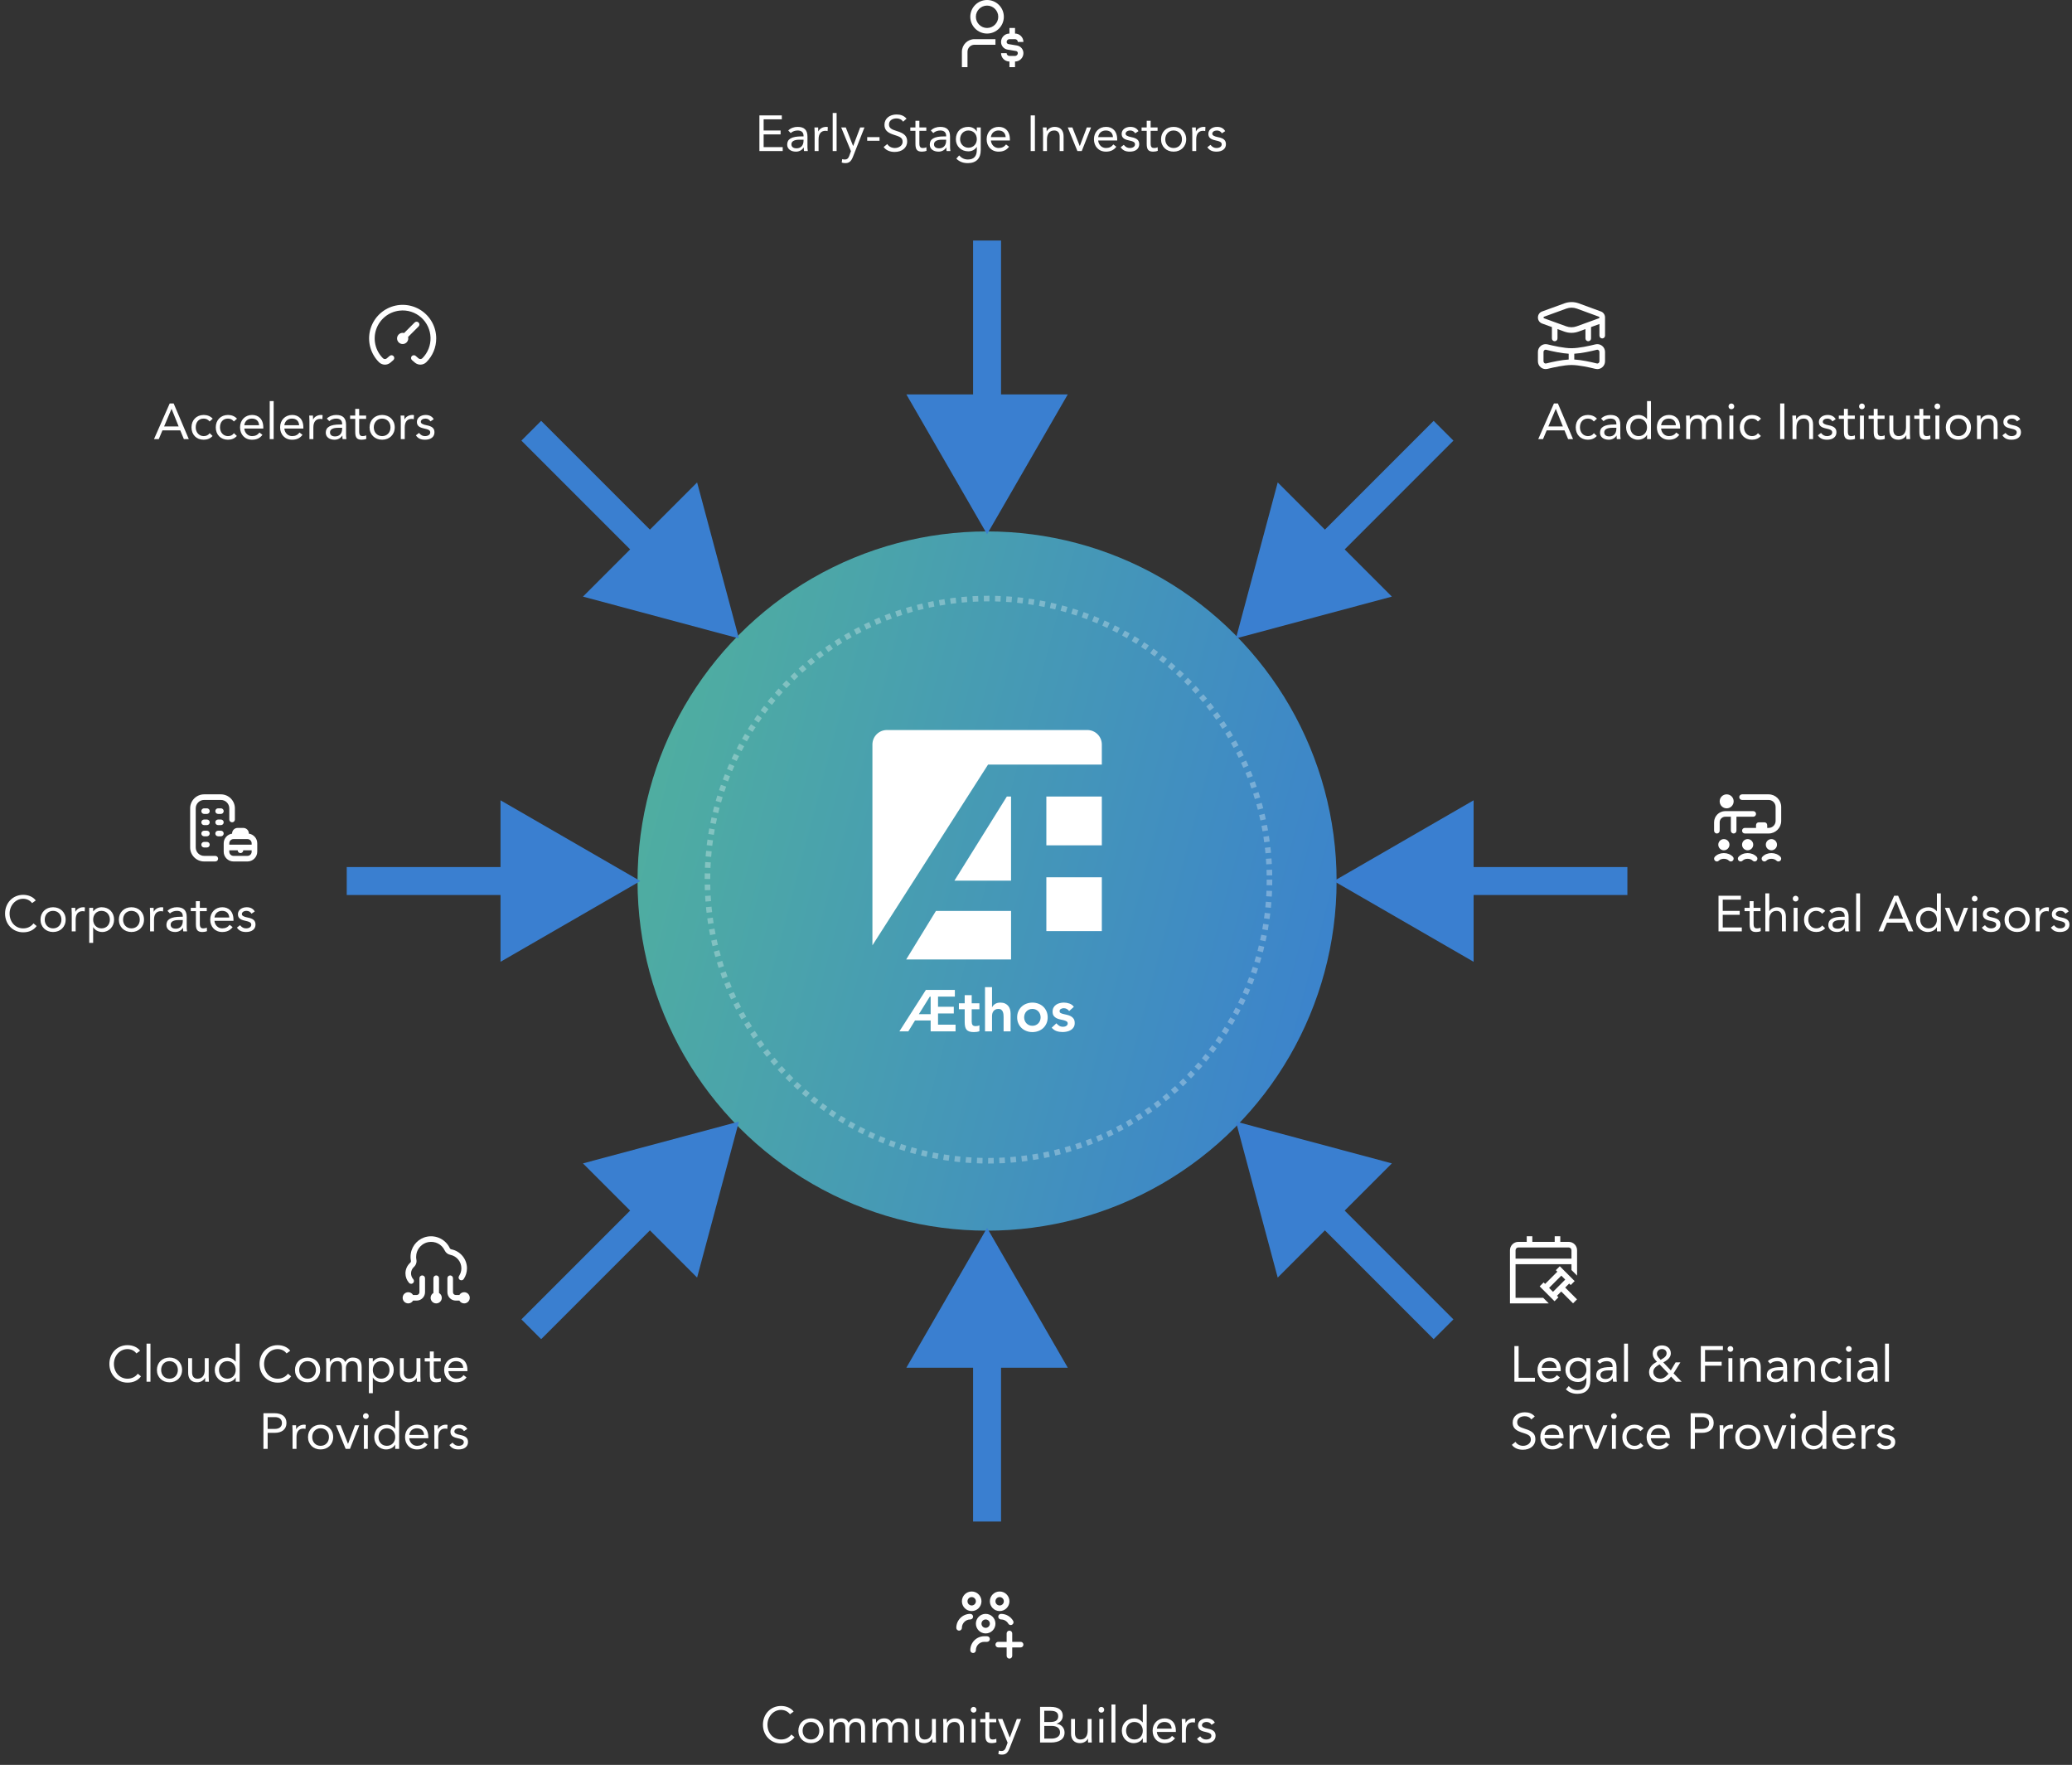 <svg width="741" height="631" viewBox="0 0 741 631" fill="none" xmlns="http://www.w3.org/2000/svg">
<rect x="0" y="0" width="741" height="631" fill="#333333" stroke="none"/>
<circle cx="353" cy="315" r="125" fill="url(#paint0_linear_101_1716)"/>
<circle cx="353.5" cy="314.5" r="100.5" stroke="white" stroke-opacity="0.3" stroke-width="2" stroke-dasharray="2 2"/>
<path d="M353 191L324.132 141L381.868 141L353 191ZM348 146L348 86L358 86L358 146L348 146Z" fill="#3A7FD0"/>
<path d="M442 228.246L497.768 213.303L456.943 172.478L442 228.246ZM477.355 199.962L519.782 157.535L512.711 150.464L470.284 192.891L477.355 199.962Z" fill="#3A7FD0"/>
<path d="M442 401L456.943 456.768L497.768 415.943L442 401ZM470.284 436.355L512.711 478.782L519.782 471.711L477.355 429.284L470.284 436.355Z" fill="#3A7FD0"/>
<path d="M264.246 228.246L208.478 213.303L249.303 172.478L264.246 228.246ZM228.891 199.962L186.464 157.535L193.535 150.464L235.962 192.891L228.891 199.962Z" fill="#3A7FD0"/>
<path d="M264.246 401L249.303 456.768L208.478 415.943L264.246 401ZM235.962 436.355L193.535 478.782L186.464 471.711L228.891 429.284L235.962 436.355Z" fill="#3A7FD0"/>
<path d="M353 439L324.132 489L381.868 489L353 439ZM348 484L348 544L358 544L358 484L348 484Z" fill="#3A7FD0"/>
<path d="M477 315L527 286.132L527 343.868L477 315ZM522 310L582 310L582 320L522 320L522 310Z" fill="#3A7FD0"/>
<path d="M229 315L179 286.132L179 343.868L229 315ZM184 310L124 310L124 320L184 320L184 310Z" fill="#3A7FD0"/>
<path d="M332.826 364.852H327.225L324.841 368.739H321.645L331.113 353.93H341.483V356.315H335.462V359.952H341.103V362.337H335.462V366.355H341.734V368.739H332.826V364.852ZM332.826 362.597V356.325H332.516L328.608 362.597H332.836H332.826Z" fill="white"/>
<path d="M342.926 360.844V358.71H345V355.804H347.505V358.71H350.26V360.844H347.505V365.233C347.505 365.734 347.595 366.135 347.785 366.425C347.976 366.716 348.346 366.866 348.907 366.866C349.128 366.866 349.378 366.846 349.639 366.796C349.899 366.746 350.11 366.666 350.27 366.555V368.67C350.01 368.79 349.679 368.88 349.298 368.93C348.917 368.98 348.577 369 348.286 369C347.615 369 347.074 368.93 346.643 368.78C346.222 368.63 345.882 368.409 345.641 368.109C345.401 367.808 345.23 367.437 345.14 366.986C345.05 366.535 345 366.024 345 365.443V360.844H342.926Z" fill="white"/>
<path d="M354.761 360.113H354.801C355.001 359.692 355.342 359.311 355.833 358.97C356.324 358.63 356.965 358.459 357.746 358.459C358.418 358.459 358.979 358.569 359.45 358.79C359.921 359.01 360.301 359.311 360.592 359.672C360.882 360.032 361.093 360.453 361.223 360.924C361.343 361.395 361.414 361.896 361.414 362.407V368.739H358.909V363.659C358.909 363.379 358.899 363.068 358.869 362.728C358.838 362.387 358.768 362.066 358.648 361.766C358.528 361.465 358.348 361.215 358.097 361.014C357.847 360.814 357.506 360.714 357.075 360.714C356.644 360.714 356.304 360.784 356.023 360.924C355.732 361.064 355.502 361.255 355.312 361.485C355.121 361.726 354.991 361.996 354.901 362.297C354.821 362.607 354.771 362.928 354.771 363.259V368.739H352.266V352.928H354.771V360.102L354.761 360.113Z" fill="white"/>
<path d="M363.758 363.73C363.758 362.938 363.898 362.217 364.189 361.565C364.479 360.914 364.86 360.363 365.351 359.902C365.842 359.441 366.413 359.09 367.084 358.84C367.756 358.589 368.467 358.459 369.218 358.459C369.97 358.459 370.681 358.589 371.353 358.84C372.024 359.09 372.605 359.451 373.086 359.902C373.567 360.353 373.958 360.914 374.248 361.565C374.539 362.217 374.679 362.938 374.679 363.73C374.679 364.521 374.539 365.243 374.248 365.894C373.958 366.545 373.577 367.096 373.086 367.557C372.595 368.018 372.024 368.369 371.353 368.619C370.681 368.87 369.97 369 369.218 369C368.467 369 367.756 368.88 367.084 368.619C366.413 368.369 365.832 368.008 365.351 367.557C364.86 367.096 364.479 366.545 364.189 365.894C363.898 365.243 363.758 364.521 363.758 363.73ZM366.263 363.73C366.263 364.12 366.333 364.501 366.463 364.862C366.593 365.222 366.794 365.543 367.044 365.824C367.305 366.104 367.615 366.325 367.976 366.495C368.337 366.665 368.748 366.745 369.208 366.745C369.669 366.745 370.08 366.665 370.441 366.495C370.802 366.325 371.112 366.104 371.373 365.824C371.633 365.543 371.824 365.222 371.954 364.862C372.084 364.501 372.154 364.12 372.154 363.73C372.154 363.339 372.084 362.968 371.954 362.597C371.824 362.237 371.623 361.916 371.373 361.635C371.122 361.355 370.802 361.134 370.441 360.964C370.08 360.794 369.669 360.714 369.208 360.714C368.748 360.714 368.337 360.794 367.976 360.964C367.615 361.134 367.305 361.355 367.044 361.635C366.784 361.916 366.593 362.237 366.463 362.597C366.333 362.958 366.263 363.339 366.263 363.73Z" fill="white"/>
<path d="M382.364 361.485C381.873 360.804 381.221 360.463 380.4 360.463C380.069 360.463 379.738 360.543 379.418 360.714C379.097 360.884 378.937 361.155 378.937 361.525C378.937 361.836 379.067 362.056 379.338 362.197C379.598 362.337 379.939 362.457 380.34 362.547C380.74 362.647 381.181 362.748 381.642 362.848C382.103 362.948 382.544 363.108 382.945 363.329C383.345 363.549 383.686 363.84 383.947 364.22C384.207 364.601 384.347 365.112 384.347 365.764C384.347 366.365 384.217 366.866 383.957 367.276C383.696 367.687 383.366 368.018 382.955 368.268C382.544 368.519 382.083 368.699 381.562 368.809C381.051 368.92 380.53 368.98 380.019 368.98C379.237 368.98 378.516 368.87 377.865 368.649C377.213 368.429 376.622 368.018 376.111 367.437L377.785 365.864C378.105 366.224 378.446 366.525 378.817 366.755C379.187 366.986 379.638 367.096 380.169 367.096C380.35 367.096 380.54 367.076 380.73 367.036C380.921 366.996 381.111 366.926 381.271 366.826C381.442 366.725 381.572 366.605 381.682 366.455C381.782 366.305 381.843 366.134 381.843 365.944C381.843 365.593 381.712 365.333 381.442 365.172C381.171 365.012 380.841 364.872 380.44 364.762C380.039 364.651 379.598 364.561 379.137 364.471C378.666 364.381 378.235 364.231 377.835 364.03C377.434 363.83 377.093 363.549 376.833 363.188C376.572 362.828 376.432 362.327 376.432 361.686C376.432 361.124 376.552 360.644 376.773 360.233C376.993 359.822 377.304 359.481 377.684 359.221C378.065 358.96 378.496 358.76 378.977 358.64C379.458 358.519 379.959 358.449 380.46 358.449C381.131 358.449 381.792 358.569 382.444 358.79C383.095 359.02 383.626 359.411 384.037 359.972L382.364 361.475V361.485Z" fill="white"/>
<g clip-path="url(#clip0_101_1716)">
<path d="M334.714 325.684L324.074 343.041H361.579V325.684H334.714Z" fill="white"/>
<path d="M394.042 284.786H374.203V302.226H394.042V284.786Z" fill="white"/>
<path d="M394.042 313.656H374.203V332.904H394.042V313.656Z" fill="white"/>
<path d="M394.041 273.362V266.181C394.041 263.321 391.721 261.006 388.866 261.006H317.175C314.321 261 312 263.321 312 266.175V337.866C312 337.905 312 337.944 312 337.982L353.355 273.362H394.041Z" fill="white"/>
<path d="M341.326 314.859H361.576V284.786H360.072L341.326 314.859Z" fill="white"/>
</g>
<path d="M271.584 54V41.256H279.594V42.66H273.096V46.656H279.162V48.06H273.096V52.596H279.918V54H271.584ZM284.648 54.216C282.812 54.216 281.516 53.244 281.516 51.714C281.516 49.77 282.974 48.762 286.718 48.762H287.366V48.528C287.366 47.286 286.592 46.656 285.278 46.656C284.36 46.656 283.442 46.944 282.776 47.574L281.894 46.656C282.758 45.792 284 45.36 285.242 45.36C287.672 45.36 288.77 46.53 288.77 48.834V52.614C288.77 52.902 288.806 53.424 288.896 54H287.546C287.474 53.784 287.456 53.46 287.456 52.74H287.42C286.79 53.694 285.818 54.216 284.648 54.216ZM285.818 49.95C284.162 49.95 283.028 50.472 283.028 51.57C283.028 52.524 283.694 53.028 284.882 53.028C286.34 53.028 287.366 52.074 287.366 50.274V49.95H285.818ZM295.476 45.36C295.692 45.36 295.854 45.378 296.052 45.45L295.962 46.872C295.692 46.8 295.476 46.764 295.206 46.764C293.586 46.764 292.74 47.88 292.74 49.824V54H291.336V47.448C291.336 46.89 291.264 46.08 291.264 45.576H292.596C292.596 46.098 292.632 46.404 292.632 46.962H292.668C293.118 46.008 294.234 45.36 295.476 45.36ZM299.194 40.392V54H297.79V40.392H299.194ZM300.836 45.576H302.474L305.084 52.182H305.12L307.622 45.576H309.152L305.03 56.07C304.346 57.816 303.572 58.32 302.276 58.32C301.808 58.32 301.394 58.266 301.016 58.104L301.196 56.88C301.484 57.006 301.808 57.024 302.186 57.024C302.888 57.024 303.356 56.7 303.698 55.782L304.328 54.054L300.836 45.576ZM314.542 49.032V50.328H310.132V49.032H314.542ZM320.644 40.932C322.066 40.932 323.254 41.328 324.208 42.426L322.966 43.506C322.462 42.696 321.562 42.336 320.644 42.336C319.042 42.336 317.926 43.164 317.926 44.478C317.926 45.72 318.736 46.26 320.662 46.836C323.578 47.7 324.424 48.78 324.424 50.598C324.424 52.884 322.534 54.324 319.942 54.324C318.196 54.324 316.756 53.658 316.018 52.56L317.314 51.498C317.872 52.416 318.898 52.92 320.032 52.92C321.454 52.92 322.804 52.038 322.804 50.706C322.804 48.996 321.436 48.798 319.294 48.06C317.116 47.304 316.306 46.278 316.306 44.604C316.306 42.39 318.142 40.932 320.644 40.932ZM327.388 46.764H325.552V45.576H327.388V43.182H328.792V45.576H331.276V46.764H328.792V51.264C328.792 52.614 329.242 52.92 330.052 52.92C330.466 52.92 330.934 52.83 331.294 52.632L331.348 53.91C330.844 54.126 330.232 54.216 329.71 54.216C328.09 54.216 327.388 53.568 327.388 51.48V46.764ZM335.642 54.216C333.806 54.216 332.51 53.244 332.51 51.714C332.51 49.77 333.968 48.762 337.712 48.762H338.36V48.528C338.36 47.286 337.586 46.656 336.272 46.656C335.354 46.656 334.436 46.944 333.77 47.574L332.888 46.656C333.752 45.792 334.994 45.36 336.236 45.36C338.666 45.36 339.764 46.53 339.764 48.834V52.614C339.764 52.902 339.8 53.424 339.89 54H338.54C338.468 53.784 338.45 53.46 338.45 52.74H338.414C337.784 53.694 336.812 54.216 335.642 54.216ZM336.812 49.95C335.156 49.95 334.022 50.472 334.022 51.57C334.022 52.524 334.688 53.028 335.876 53.028C337.334 53.028 338.36 52.074 338.36 50.274V49.95H336.812ZM341.844 49.788C341.844 47.106 343.59 45.36 346.308 45.36C347.586 45.36 348.792 46.008 349.296 47.016H349.332V45.576H350.736V53.712C350.736 56.538 349.188 58.32 346.146 58.32C344.508 58.32 343.176 57.888 342.006 56.718L343.014 55.566C343.896 56.52 344.85 57.024 346.146 57.024C348.288 57.024 349.332 55.854 349.332 53.64V52.542H349.296C348.666 53.532 347.568 54.108 346.308 54.108C343.716 54.108 341.844 52.29 341.844 49.788ZM346.308 46.656C344.616 46.656 343.356 47.988 343.356 49.788C343.356 51.48 344.67 52.812 346.326 52.812C348.144 52.812 349.332 51.48 349.332 49.752C349.332 47.934 348.108 46.656 346.308 46.656ZM357.168 45.36C359.364 45.36 361.164 46.746 361.164 49.878V50.22H354.36C354.504 51.786 355.656 52.92 357.132 52.92C358.302 52.92 359.13 52.506 359.796 51.642L360.858 52.47C359.976 53.622 358.842 54.216 357.132 54.216C354.522 54.216 352.848 52.308 352.848 49.788C352.848 47.196 354.666 45.36 357.168 45.36ZM359.652 49.032C359.58 47.574 358.662 46.656 357.096 46.656C355.656 46.656 354.576 47.502 354.36 49.032H359.652ZM370.11 41.256V54H368.598V41.256H370.11ZM372.949 45.576H374.281C374.281 46.098 374.317 46.404 374.317 46.962H374.353C374.803 46.008 375.919 45.36 377.161 45.36C379.303 45.36 380.365 46.692 380.365 48.726V54H378.961V48.888C378.961 47.592 378.385 46.656 377.035 46.656C375.307 46.656 374.425 47.862 374.425 49.878V54H373.021V47.448C373.021 46.89 372.949 46.08 372.949 45.576ZM381.871 45.576H383.509L386.137 52.182H386.173L388.675 45.576H390.187L386.857 54H385.309L381.871 45.576ZM395.541 45.36C397.737 45.36 399.537 46.746 399.537 49.878V50.22H392.733C392.877 51.786 394.029 52.92 395.505 52.92C396.675 52.92 397.503 52.506 398.169 51.642L399.231 52.47C398.349 53.622 397.215 54.216 395.505 54.216C392.895 54.216 391.221 52.308 391.221 49.788C391.221 47.196 393.039 45.36 395.541 45.36ZM398.025 49.032C397.953 47.574 397.035 46.656 395.469 46.656C394.029 46.656 392.949 47.502 392.733 49.032H398.025ZM404.283 45.36C405.579 45.36 406.623 45.9 407.145 46.89L405.975 47.664C405.615 47.07 405.039 46.656 404.193 46.656C403.257 46.656 402.537 47.124 402.537 47.826C402.537 48.384 403.203 48.78 404.643 49.05C406.659 49.428 407.415 50.202 407.415 51.57C407.415 53.226 406.083 54.216 404.049 54.216C402.483 54.216 401.511 53.73 400.773 52.65L401.889 51.786C402.591 52.632 403.203 52.92 404.049 52.92C405.111 52.92 405.903 52.416 405.903 51.624C405.903 50.85 405.381 50.544 403.527 50.148C401.853 49.788 401.133 49.104 401.133 47.844C401.133 46.314 402.555 45.36 404.283 45.36ZM410.093 46.764H408.257V45.576H410.093V43.182H411.497V45.576H413.981V46.764H411.497V51.264C411.497 52.614 411.947 52.92 412.757 52.92C413.171 52.92 413.639 52.83 413.999 52.632L414.053 53.91C413.549 54.126 412.937 54.216 412.415 54.216C410.795 54.216 410.093 53.568 410.093 51.48V46.764ZM419.715 45.36C422.325 45.36 424.215 47.178 424.215 49.788C424.215 52.38 422.325 54.216 419.715 54.216C417.105 54.216 415.215 52.38 415.215 49.788C415.215 47.214 417.069 45.36 419.715 45.36ZM416.727 49.788C416.727 51.606 417.951 52.92 419.715 52.92C421.515 52.92 422.703 51.57 422.703 49.788C422.703 48.006 421.515 46.656 419.697 46.656C417.933 46.656 416.727 48.006 416.727 49.788ZM430.529 45.36C430.745 45.36 430.907 45.378 431.105 45.45L431.015 46.872C430.745 46.8 430.529 46.764 430.259 46.764C428.639 46.764 427.793 47.88 427.793 49.824V54H426.389V47.448C426.389 46.89 426.317 46.08 426.317 45.576H427.649C427.649 46.098 427.685 46.404 427.685 46.962H427.721C428.171 46.008 429.287 45.36 430.529 45.36ZM435.291 45.36C436.587 45.36 437.631 45.9 438.153 46.89L436.983 47.664C436.623 47.07 436.047 46.656 435.201 46.656C434.265 46.656 433.545 47.124 433.545 47.826C433.545 48.384 434.211 48.78 435.651 49.05C437.667 49.428 438.423 50.202 438.423 51.57C438.423 53.226 437.091 54.216 435.057 54.216C433.491 54.216 432.519 53.73 431.781 52.65L432.897 51.786C433.599 52.632 434.211 52.92 435.057 52.92C436.119 52.92 436.911 52.416 436.911 51.624C436.911 50.85 436.389 50.544 434.535 50.148C432.861 49.788 432.141 49.104 432.141 47.844C432.141 46.314 433.563 45.36 435.291 45.36Z" fill="white"/>
<path d="M348.5 14H356V16H348.5C347.121 16 346 17.122 346 18.5V24H344V18.5C344 16.019 346.019 14 348.5 14ZM359 6C359 9.309 356.309 12 353 12C349.691 12 347 9.309 347 6C347 2.691 349.691 0 353 0C356.309 0 359 2.691 359 6ZM357 6C357 3.794 355.206 2 353 2C350.794 2 349 3.794 349 6C349 8.206 350.794 10 353 10C355.206 10 357 8.206 357 6ZM363.685 16.267L360.644 15.76C360.271 15.698 360 15.378 360 15C360 14.449 360.448 14 361 14H363C363.552 14 364 14.449 364 15H366C366 13.346 364.654 12 363 12V10H361V12C359.346 12 358 13.346 358 15C358 16.36 358.974 17.51 360.315 17.733L363.356 18.24C363.729 18.302 364 18.622 364 19C364 19.551 363.552 20 363 20H361C360.448 20 360 19.551 360 19H358C358 20.654 359.346 22 361 22V24H363V22C364.654 22 366 20.654 366 19C366 17.64 365.026 16.49 363.685 16.267Z" fill="white"/>
<path d="M551.818 157H550.108L555.724 144.256H557.146L562.564 157H560.8L559.504 153.868H553.132L551.818 157ZM553.726 152.464H558.928L556.408 146.2H556.372L553.726 152.464ZM567.894 148.36C569.118 148.36 570.27 148.774 571.116 149.692L570 150.682C569.406 149.962 568.722 149.656 567.876 149.656C566.13 149.656 565.032 150.898 565.032 152.788C565.032 154.552 566.202 155.92 567.876 155.92C568.794 155.92 569.496 155.596 570.018 154.876L571.062 155.866C570.252 156.802 569.1 157.216 567.876 157.216C565.284 157.216 563.52 155.398 563.52 152.788C563.52 150.214 565.302 148.36 567.894 148.36ZM575.335 157.216C573.499 157.216 572.203 156.244 572.203 154.714C572.203 152.77 573.661 151.762 577.405 151.762H578.053V151.528C578.053 150.286 577.279 149.656 575.965 149.656C575.047 149.656 574.129 149.944 573.463 150.574L572.581 149.656C573.445 148.792 574.687 148.36 575.929 148.36C578.359 148.36 579.457 149.53 579.457 151.834V155.614C579.457 155.902 579.493 156.424 579.583 157H578.233C578.161 156.784 578.143 156.46 578.143 155.74H578.107C577.477 156.694 576.505 157.216 575.335 157.216ZM576.505 152.95C574.849 152.95 573.715 153.472 573.715 154.57C573.715 155.524 574.381 156.028 575.569 156.028C577.027 156.028 578.053 155.074 578.053 153.274V152.95H576.505ZM585.749 157.216C583.373 157.216 581.537 155.29 581.537 152.788C581.537 150.232 583.337 148.36 585.965 148.36C587.153 148.36 588.215 148.882 588.989 149.8H589.025V143.392H590.429V157H589.025V155.506H588.989C588.413 156.568 587.135 157.216 585.749 157.216ZM583.049 152.788C583.049 154.606 584.273 155.92 586.037 155.92C587.837 155.92 589.025 154.57 589.025 152.788C589.025 151.006 587.855 149.656 586.019 149.656C584.255 149.656 583.049 151.006 583.049 152.788ZM596.861 148.36C599.057 148.36 600.857 149.746 600.857 152.878V153.22H594.053C594.197 154.786 595.349 155.92 596.825 155.92C597.995 155.92 598.823 155.506 599.489 154.642L600.551 155.47C599.669 156.622 598.535 157.216 596.825 157.216C594.215 157.216 592.541 155.308 592.541 152.788C592.541 150.196 594.359 148.36 596.861 148.36ZM599.345 152.032C599.273 150.574 598.355 149.656 596.789 149.656C595.349 149.656 594.269 150.502 594.053 152.032H599.345ZM602.957 148.576H604.289C604.289 149.098 604.325 149.404 604.325 149.962H604.361C604.811 149.008 605.909 148.36 607.187 148.36C608.339 148.36 609.275 148.756 609.833 149.962C610.499 148.864 611.309 148.36 612.515 148.36C614.693 148.36 615.701 149.512 615.701 151.798V157H614.297V151.906C614.297 150.466 613.595 149.656 612.245 149.656C610.985 149.656 610.067 150.754 610.067 152.086V157H608.663V152.122C608.663 150.484 608.249 149.656 607.025 149.656C605.333 149.656 604.433 150.844 604.433 152.878V157H603.029V150.448C603.029 149.89 602.957 149.08 602.957 148.576ZM619.185 144.256C619.743 144.256 620.211 144.706 620.211 145.282C620.211 145.876 619.779 146.308 619.185 146.308C618.591 146.308 618.159 145.876 618.159 145.282C618.159 144.706 618.627 144.256 619.185 144.256ZM619.887 148.576V157H618.483V148.576H619.887ZM626.57 148.36C627.794 148.36 628.946 148.774 629.792 149.692L628.676 150.682C628.082 149.962 627.398 149.656 626.552 149.656C624.806 149.656 623.708 150.898 623.708 152.788C623.708 154.552 624.878 155.92 626.552 155.92C627.47 155.92 628.172 155.596 628.694 154.876L629.738 155.866C628.928 156.802 627.776 157.216 626.552 157.216C623.96 157.216 622.196 155.398 622.196 152.788C622.196 150.214 623.978 148.36 626.57 148.36ZM638.139 144.256V157H636.627V144.256H638.139ZM640.979 148.576H642.311C642.311 149.098 642.347 149.404 642.347 149.962H642.383C642.833 149.008 643.949 148.36 645.191 148.36C647.333 148.36 648.395 149.692 648.395 151.726V157H646.991V151.888C646.991 150.592 646.415 149.656 645.065 149.656C643.337 149.656 642.455 150.862 642.455 152.878V157H641.051V150.448C641.051 149.89 640.979 149.08 640.979 148.576ZM653.627 148.36C654.923 148.36 655.967 148.9 656.489 149.89L655.319 150.664C654.959 150.07 654.383 149.656 653.537 149.656C652.601 149.656 651.881 150.124 651.881 150.826C651.881 151.384 652.547 151.78 653.987 152.05C656.003 152.428 656.759 153.202 656.759 154.57C656.759 156.226 655.427 157.216 653.393 157.216C651.827 157.216 650.855 156.73 650.117 155.65L651.233 154.786C651.935 155.632 652.547 155.92 653.393 155.92C654.455 155.92 655.247 155.416 655.247 154.624C655.247 153.85 654.725 153.544 652.871 153.148C651.197 152.788 650.477 152.104 650.477 150.844C650.477 149.314 651.899 148.36 653.627 148.36ZM659.437 149.764H657.601V148.576H659.437V146.182H660.841V148.576H663.325V149.764H660.841V154.264C660.841 155.614 661.291 155.92 662.101 155.92C662.515 155.92 662.983 155.83 663.343 155.632L663.397 156.91C662.893 157.126 662.281 157.216 661.759 157.216C660.139 157.216 659.437 156.568 659.437 154.48V149.764ZM665.873 144.256C666.431 144.256 666.899 144.706 666.899 145.282C666.899 145.876 666.467 146.308 665.873 146.308C665.279 146.308 664.847 145.876 664.847 145.282C664.847 144.706 665.315 144.256 665.873 144.256ZM666.575 148.576V157H665.171V148.576H666.575ZM670.089 149.764H668.253V148.576H670.089V146.182H671.493V148.576H673.977V149.764H671.493V154.264C671.493 155.614 671.943 155.92 672.753 155.92C673.167 155.92 673.635 155.83 673.995 155.632L674.049 156.91C673.545 157.126 672.933 157.216 672.411 157.216C670.791 157.216 670.089 156.568 670.089 154.48V149.764ZM675.697 153.85V148.576H677.101V153.688C677.101 154.966 677.677 155.92 679.027 155.92C680.773 155.92 681.637 154.66 681.637 152.752V148.576H683.041V155.128C683.041 155.65 683.113 156.55 683.113 157H681.781C681.781 156.406 681.745 156.172 681.745 155.614H681.709C681.277 156.55 680.179 157.216 678.883 157.216C676.795 157.216 675.697 155.884 675.697 153.85ZM686.419 149.764H684.583V148.576H686.419V146.182H687.823V148.576H690.307V149.764H687.823V154.264C687.823 155.614 688.273 155.92 689.083 155.92C689.497 155.92 689.965 155.83 690.325 155.632L690.379 156.91C689.875 157.126 689.263 157.216 688.741 157.216C687.121 157.216 686.419 156.568 686.419 154.48V149.764ZM692.855 144.256C693.413 144.256 693.881 144.706 693.881 145.282C693.881 145.876 693.449 146.308 692.855 146.308C692.261 146.308 691.829 145.876 691.829 145.282C691.829 144.706 692.297 144.256 692.855 144.256ZM693.557 148.576V157H692.153V148.576H693.557ZM700.366 148.36C702.976 148.36 704.866 150.178 704.866 152.788C704.866 155.38 702.976 157.216 700.366 157.216C697.756 157.216 695.866 155.38 695.866 152.788C695.866 150.214 697.72 148.36 700.366 148.36ZM697.378 152.788C697.378 154.606 698.602 155.92 700.366 155.92C702.166 155.92 703.354 154.57 703.354 152.788C703.354 151.006 702.166 149.656 700.348 149.656C698.584 149.656 697.378 151.006 697.378 152.788ZM706.967 148.576H708.299C708.299 149.098 708.335 149.404 708.335 149.962H708.371C708.821 149.008 709.937 148.36 711.179 148.36C713.321 148.36 714.383 149.692 714.383 151.726V157H712.979V151.888C712.979 150.592 712.403 149.656 711.053 149.656C709.325 149.656 708.443 150.862 708.443 152.878V157H707.039V150.448C707.039 149.89 706.967 149.08 706.967 148.576ZM719.615 148.36C720.911 148.36 721.955 148.9 722.477 149.89L721.307 150.664C720.947 150.07 720.371 149.656 719.525 149.656C718.589 149.656 717.869 150.124 717.869 150.826C717.869 151.384 718.535 151.78 719.975 152.05C721.991 152.428 722.747 153.202 722.747 154.57C722.747 156.226 721.415 157.216 719.381 157.216C717.815 157.216 716.843 156.73 716.105 155.65L717.221 154.786C717.923 155.632 718.535 155.92 719.381 155.92C720.443 155.92 721.235 155.416 721.235 154.624C721.235 153.85 720.713 153.544 718.859 153.148C717.185 152.788 716.465 152.104 716.465 150.844C716.465 149.314 717.887 148.36 719.615 148.36Z" fill="white"/>
<g clip-path="url(#clip1_101_1716)">
<path d="M572.93 123.623C572.253 123.095 571.388 122.912 570.555 123.12C568.496 123.636 564.648 124.5 562 124.5C559.352 124.5 555.504 123.635 553.446 123.12C552.613 122.913 551.747 123.096 551.07 123.623C550.39 124.154 550 124.953 550 125.817V129.183C550 130.047 550.39 130.846 551.07 131.377C551.747 131.905 552.612 132.088 553.445 131.88C555.504 131.364 559.352 130.5 562 130.5C564.648 130.5 568.496 131.365 570.554 131.88C570.78 131.936 571.007 131.964 571.233 131.964C571.842 131.964 572.436 131.762 572.93 131.377C573.61 130.846 574 130.047 574 129.183V125.817C574 124.953 573.61 124.154 572.93 123.623ZM561 128.533C558.423 128.685 555.274 129.361 552.959 129.94C552.643 130.019 552.41 129.886 552.3 129.8C552.109 129.651 552 129.426 552 129.183V125.817C552 125.574 552.109 125.349 552.3 125.2C552.41 125.113 552.641 124.98 552.96 125.06C555.275 125.639 558.423 126.315 561 126.467V128.533ZM572 129.183C572 129.426 571.891 129.651 571.7 129.8C571.589 129.886 571.356 130.019 571.04 129.94C568.725 129.361 565.577 128.685 563 128.533V126.467C565.577 126.315 568.726 125.639 571.041 125.06C571.356 124.979 571.589 125.113 571.7 125.2C571.891 125.349 572 125.574 572 125.817V129.183ZM572.523 111.359L564.621 108.459C562.964 107.852 561.141 107.848 559.485 108.452L551.486 111.362C550.584 111.691 550.001 112.536 550.002 113.514C550.002 114.493 550.586 115.337 551.488 115.664L555 116.938V120.999C555 121.551 555.448 121.999 556 121.999C556.552 121.999 557 121.551 557 120.999V117.663L559.442 118.549C560.265 118.848 561.13 118.997 561.994 118.997C562.858 118.997 563.722 118.848 564.544 118.549L567 117.658V120.998C567 121.55 567.448 121.998 568 121.998C568.552 121.998 569 121.55 569 120.998V116.932L572 115.844V119.998C572 120.55 572.448 120.998 573 120.998C573.552 120.998 574 120.55 574 119.998V113.523C574 113.523 574.002 113.515 574.002 113.51C574.003 112.532 573.423 111.687 572.523 111.357V111.359ZM571.833 113.779L563.862 116.671C562.655 117.107 561.328 117.108 560.123 116.671L552.169 113.785C552.023 113.732 552.001 113.592 552.001 113.514C552.001 113.436 552.022 113.296 552.168 113.243L560.168 110.332C560.772 110.112 561.406 110.002 562.041 110.002C562.681 110.002 563.321 110.114 563.93 110.337L571.833 113.237C571.974 113.289 571.997 113.42 571.999 113.5C571.997 113.58 571.975 113.728 571.833 113.779Z" fill="white"/>
</g>
<path d="M614.584 333V320.256H622.594V321.66H616.096V325.656H622.162V327.06H616.096V331.596H622.918V333H614.584ZM625.722 325.764H623.886V324.576H625.722V322.182H627.126V324.576H629.61V325.764H627.126V330.264C627.126 331.614 627.576 331.92 628.386 331.92C628.8 331.92 629.268 331.83 629.628 331.632L629.682 332.91C629.178 333.126 628.566 333.216 628.044 333.216C626.424 333.216 625.722 332.568 625.722 330.48V325.764ZM632.734 333H631.33V319.392H632.734V325.746H632.77C633.274 324.9 634.354 324.36 635.488 324.36C637.594 324.36 638.674 325.692 638.674 327.726V333H637.27V327.888C637.27 326.592 636.694 325.656 635.344 325.656C633.616 325.656 632.734 326.88 632.734 328.824V333ZM642.16 320.256C642.718 320.256 643.186 320.706 643.186 321.282C643.186 321.876 642.754 322.308 642.16 322.308C641.566 322.308 641.134 321.876 641.134 321.282C641.134 320.706 641.602 320.256 642.16 320.256ZM642.862 324.576V333H641.458V324.576H642.862ZM649.544 324.36C650.768 324.36 651.92 324.774 652.766 325.692L651.65 326.682C651.056 325.962 650.372 325.656 649.526 325.656C647.78 325.656 646.682 326.898 646.682 328.788C646.682 330.552 647.852 331.92 649.526 331.92C650.444 331.92 651.146 331.596 651.668 330.876L652.712 331.866C651.902 332.802 650.75 333.216 649.526 333.216C646.934 333.216 645.17 331.398 645.17 328.788C645.17 326.214 646.952 324.36 649.544 324.36ZM656.986 333.216C655.15 333.216 653.854 332.244 653.854 330.714C653.854 328.77 655.312 327.762 659.056 327.762H659.704V327.528C659.704 326.286 658.93 325.656 657.616 325.656C656.698 325.656 655.78 325.944 655.114 326.574L654.232 325.656C655.096 324.792 656.338 324.36 657.58 324.36C660.01 324.36 661.108 325.53 661.108 327.834V331.614C661.108 331.902 661.144 332.424 661.234 333H659.884C659.812 332.784 659.794 332.46 659.794 331.74H659.758C659.128 332.694 658.156 333.216 656.986 333.216ZM658.156 328.95C656.5 328.95 655.366 329.472 655.366 330.57C655.366 331.524 656.032 332.028 657.22 332.028C658.678 332.028 659.704 331.074 659.704 329.274V328.95H658.156ZM665.204 319.392V333H663.8V319.392H665.204ZM673.494 333H671.784L677.4 320.256H678.822L684.24 333H682.476L681.18 329.868H674.808L673.494 333ZM675.402 328.464H680.604L678.084 322.2H678.048L675.402 328.464ZM689.408 333.216C687.032 333.216 685.196 331.29 685.196 328.788C685.196 326.232 686.996 324.36 689.624 324.36C690.812 324.36 691.874 324.882 692.648 325.8H692.684V319.392H694.088V333H692.684V331.506H692.648C692.072 332.568 690.794 333.216 689.408 333.216ZM686.708 328.788C686.708 330.606 687.932 331.92 689.696 331.92C691.496 331.92 692.684 330.57 692.684 328.788C692.684 327.006 691.514 325.656 689.678 325.656C687.914 325.656 686.708 327.006 686.708 328.788ZM695.534 324.576H697.172L699.8 331.182H699.836L702.338 324.576H703.85L700.52 333H698.972L695.534 324.576ZM706.197 320.256C706.755 320.256 707.223 320.706 707.223 321.282C707.223 321.876 706.791 322.308 706.197 322.308C705.603 322.308 705.171 321.876 705.171 321.282C705.171 320.706 705.639 320.256 706.197 320.256ZM706.899 324.576V333H705.495V324.576H706.899ZM712.267 324.36C713.563 324.36 714.607 324.9 715.129 325.89L713.959 326.664C713.599 326.07 713.023 325.656 712.177 325.656C711.241 325.656 710.521 326.124 710.521 326.826C710.521 327.384 711.187 327.78 712.627 328.05C714.643 328.428 715.399 329.202 715.399 330.57C715.399 332.226 714.067 333.216 712.033 333.216C710.467 333.216 709.495 332.73 708.757 331.65L709.873 330.786C710.575 331.632 711.187 331.92 712.033 331.92C713.095 331.92 713.887 331.416 713.887 330.624C713.887 329.85 713.365 329.544 711.511 329.148C709.837 328.788 709.117 328.104 709.117 326.844C709.117 325.314 710.539 324.36 712.267 324.36ZM721.371 324.36C723.981 324.36 725.871 326.178 725.871 328.788C725.871 331.38 723.981 333.216 721.371 333.216C718.761 333.216 716.871 331.38 716.871 328.788C716.871 326.214 718.725 324.36 721.371 324.36ZM718.383 328.788C718.383 330.606 719.607 331.92 721.371 331.92C723.171 331.92 724.359 330.57 724.359 328.788C724.359 327.006 723.171 325.656 721.353 325.656C719.589 325.656 718.383 327.006 718.383 328.788ZM732.185 324.36C732.401 324.36 732.563 324.378 732.761 324.45L732.671 325.872C732.401 325.8 732.185 325.764 731.915 325.764C730.295 325.764 729.449 326.88 729.449 328.824V333H728.045V326.448C728.045 325.89 727.973 325.08 727.973 324.576H729.305C729.305 325.098 729.341 325.404 729.341 325.962H729.377C729.827 325.008 730.943 324.36 732.185 324.36ZM736.947 324.36C738.243 324.36 739.287 324.9 739.809 325.89L738.639 326.664C738.279 326.07 737.703 325.656 736.857 325.656C735.921 325.656 735.201 326.124 735.201 326.826C735.201 327.384 735.867 327.78 737.307 328.05C739.323 328.428 740.079 329.202 740.079 330.57C740.079 332.226 738.747 333.216 736.713 333.216C735.147 333.216 734.175 332.73 733.437 331.65L734.553 330.786C735.255 331.632 735.867 331.92 736.713 331.92C737.775 331.92 738.567 331.416 738.567 330.624C738.567 329.85 738.045 329.544 736.191 329.148C734.517 328.788 733.797 328.104 733.797 326.844C733.797 325.314 735.219 324.36 736.947 324.36Z" fill="white"/>
<g clip-path="url(#clip2_101_1716)">
<path d="M615.001 286.5C615.001 285.119 616.12 284 617.501 284C618.882 284 620.001 285.119 620.001 286.5C620.001 287.881 618.882 289 617.501 289C616.12 289 615.001 287.881 615.001 286.5ZM627.001 292C627.553 292 628.001 291.553 628.001 291C628.001 290.447 627.553 290 627.001 290H617.001C614.795 290 613.001 291.794 613.001 294V297C613.001 297.553 613.449 298 614.001 298C614.553 298 615.001 297.553 615.001 297V294C615.001 292.897 615.898 292 617.001 292H619.001V297C619.001 297.553 619.449 298 620.001 298C620.553 298 621.001 297.553 621.001 297V292H627.001ZM632.501 284H623.001C622.449 284 622.001 284.447 622.001 285C622.001 285.553 622.449 286 623.001 286H632.501C633.879 286 635.001 287.121 635.001 288.5V293.5C635.001 294.879 633.879 296 632.501 296H632.001V295C632.001 294.447 631.553 294 631.001 294H629.001C628.449 294 628.001 294.447 628.001 295V296H624.001C623.449 296 623.001 296.447 623.001 297C623.001 297.553 623.449 298 624.001 298H632.501C634.982 298 637.001 295.981 637.001 293.5V288.5C637.001 286.019 634.982 284 632.501 284ZM633.501 305C632.244 305 631.068 305.478 630.276 306.311C629.895 306.711 629.911 307.345 630.312 307.725C630.712 308.107 631.345 308.089 631.726 307.69C632.546 306.827 634.456 306.827 635.277 307.69C635.473 307.896 635.737 308.001 636.002 308.001C636.25 308.001 636.498 307.91 636.691 307.726C637.091 307.346 637.108 306.712 636.727 306.312C635.935 305.479 634.76 305.001 633.502 305.001L633.501 305ZM625.001 305C623.744 305 622.568 305.478 621.776 306.311C621.395 306.711 621.411 307.345 621.812 307.725C622.212 308.107 622.846 308.089 623.226 307.69C624.046 306.827 625.956 306.827 626.777 307.69C626.973 307.896 627.237 308.001 627.502 308.001C627.75 308.001 627.998 307.91 628.191 307.726C628.591 307.346 628.608 306.712 628.227 306.312C627.435 305.479 626.26 305.001 625.002 305.001L625.001 305ZM616.501 305C615.244 305 614.068 305.478 613.276 306.311C612.895 306.711 612.911 307.345 613.312 307.725C613.712 308.107 614.346 308.089 614.726 307.69C615.546 306.827 617.456 306.827 618.277 307.69C618.473 307.896 618.737 308.001 619.002 308.001C619.25 308.001 619.498 307.91 619.691 307.726C620.091 307.346 620.108 306.712 619.727 306.312C618.935 305.479 617.76 305.001 616.502 305.001L616.501 305ZM618.501 302C618.501 300.895 617.606 300 616.501 300C615.396 300 614.501 300.895 614.501 302C614.501 303.105 615.396 304 616.501 304C617.606 304 618.501 303.105 618.501 302ZM627.001 302C627.001 300.895 626.106 300 625.001 300C623.896 300 623.001 300.895 623.001 302C623.001 303.105 623.896 304 625.001 304C626.106 304 627.001 303.105 627.001 302ZM635.501 302C635.501 300.895 634.606 300 633.501 300C632.396 300 631.501 300.895 631.501 302C631.501 303.105 632.396 304 633.501 304C634.606 304 635.501 303.105 635.501 302Z" fill="white"/>
</g>
<path d="M543.096 481.256V492.596H548.928V494H541.584V481.256H543.096ZM554.166 485.36C556.362 485.36 558.162 486.746 558.162 489.878V490.22H551.358C551.502 491.786 552.654 492.92 554.13 492.92C555.3 492.92 556.128 492.506 556.794 491.642L557.856 492.47C556.974 493.622 555.84 494.216 554.13 494.216C551.52 494.216 549.846 492.308 549.846 489.788C549.846 487.196 551.664 485.36 554.166 485.36ZM556.65 489.032C556.578 487.574 555.66 486.656 554.094 486.656C552.654 486.656 551.574 487.502 551.358 489.032H556.65ZM559.848 489.788C559.848 487.106 561.594 485.36 564.312 485.36C565.59 485.36 566.796 486.008 567.3 487.016H567.336V485.576H568.74V493.712C568.74 496.538 567.192 498.32 564.15 498.32C562.512 498.32 561.18 497.888 560.01 496.718L561.018 495.566C561.9 496.52 562.854 497.024 564.15 497.024C566.292 497.024 567.336 495.854 567.336 493.64V492.542H567.3C566.67 493.532 565.572 494.108 564.312 494.108C561.72 494.108 559.848 492.29 559.848 489.788ZM564.312 486.656C562.62 486.656 561.36 487.988 561.36 489.788C561.36 491.48 562.674 492.812 564.33 492.812C566.148 492.812 567.336 491.48 567.336 489.752C567.336 487.934 566.112 486.656 564.312 486.656ZM573.984 494.216C572.148 494.216 570.852 493.244 570.852 491.714C570.852 489.77 572.31 488.762 576.054 488.762H576.702V488.528C576.702 487.286 575.928 486.656 574.614 486.656C573.696 486.656 572.778 486.944 572.112 487.574L571.23 486.656C572.094 485.792 573.336 485.36 574.578 485.36C577.008 485.36 578.106 486.53 578.106 488.834V492.614C578.106 492.902 578.142 493.424 578.232 494H576.882C576.81 493.784 576.792 493.46 576.792 492.74H576.756C576.126 493.694 575.154 494.216 573.984 494.216ZM575.154 489.95C573.498 489.95 572.364 490.472 572.364 491.57C572.364 492.524 573.03 493.028 574.218 493.028C575.676 493.028 576.702 492.074 576.702 490.274V489.95H575.154ZM582.202 480.392V494H580.798V480.392H582.202ZM594.344 481.022C596.234 481.022 597.53 482.138 597.53 483.848C597.53 485.126 596.648 486.152 594.83 487.088L597.53 489.95L599.24 487.088H600.95L598.502 491.012L601.418 494H599.348L597.62 492.164C596.468 493.622 595.334 494.216 593.804 494.216C591.482 494.216 589.754 492.704 589.754 490.58C589.754 489.05 590.708 487.772 592.58 486.89C591.446 485.756 591.05 484.892 591.05 483.938C591.05 482.138 592.508 481.022 594.344 481.022ZM592.562 484.028C592.562 484.514 592.688 484.982 593.894 486.17C595.658 485.252 596.018 484.604 596.018 483.812C596.018 482.93 595.334 482.318 594.38 482.318C593.354 482.318 592.562 483.038 592.562 484.028ZM591.266 490.526C591.266 491.84 592.382 492.92 593.75 492.92C594.74 492.92 595.532 492.506 596.702 491.156L593.516 487.808C591.77 488.762 591.266 489.536 591.266 490.526ZM608.258 494V481.256H616.16V482.66H609.77V486.872H615.71V488.276H609.77V494H608.258ZM618.836 481.256C619.394 481.256 619.862 481.706 619.862 482.282C619.862 482.876 619.43 483.308 618.836 483.308C618.242 483.308 617.81 482.876 617.81 482.282C617.81 481.706 618.278 481.256 618.836 481.256ZM619.538 485.576V494H618.134V485.576H619.538ZM622.26 485.576H623.592C623.592 486.098 623.628 486.404 623.628 486.962H623.664C624.114 486.008 625.23 485.36 626.472 485.36C628.614 485.36 629.676 486.692 629.676 488.726V494H628.272V488.888C628.272 487.592 627.696 486.656 626.346 486.656C624.618 486.656 623.736 487.862 623.736 489.878V494H622.332V487.448C622.332 486.89 622.26 486.08 622.26 485.576ZM634.98 494.216C633.144 494.216 631.848 493.244 631.848 491.714C631.848 489.77 633.306 488.762 637.05 488.762H637.698V488.528C637.698 487.286 636.924 486.656 635.61 486.656C634.692 486.656 633.774 486.944 633.108 487.574L632.226 486.656C633.09 485.792 634.332 485.36 635.574 485.36C638.004 485.36 639.102 486.53 639.102 488.834V492.614C639.102 492.902 639.138 493.424 639.228 494H637.878C637.806 493.784 637.788 493.46 637.788 492.74H637.752C637.122 493.694 636.15 494.216 634.98 494.216ZM636.15 489.95C634.494 489.95 633.36 490.472 633.36 491.57C633.36 492.524 634.026 493.028 635.214 493.028C636.672 493.028 637.698 492.074 637.698 490.274V489.95H636.15ZM641.596 485.576H642.928C642.928 486.098 642.964 486.404 642.964 486.962H643C643.45 486.008 644.566 485.36 645.808 485.36C647.95 485.36 649.012 486.692 649.012 488.726V494H647.608V488.888C647.608 487.592 647.032 486.656 645.682 486.656C643.954 486.656 643.072 487.862 643.072 489.878V494H641.668V487.448C641.668 486.89 641.596 486.08 641.596 485.576ZM655.558 485.36C656.782 485.36 657.934 485.774 658.78 486.692L657.664 487.682C657.07 486.962 656.386 486.656 655.54 486.656C653.794 486.656 652.696 487.898 652.696 489.788C652.696 491.552 653.866 492.92 655.54 492.92C656.458 492.92 657.16 492.596 657.682 491.876L658.726 492.866C657.916 493.802 656.764 494.216 655.54 494.216C652.948 494.216 651.184 492.398 651.184 489.788C651.184 487.214 652.966 485.36 655.558 485.36ZM661.181 481.256C661.739 481.256 662.207 481.706 662.207 482.282C662.207 482.876 661.775 483.308 661.181 483.308C660.587 483.308 660.155 482.876 660.155 482.282C660.155 481.706 660.623 481.256 661.181 481.256ZM661.883 485.576V494H660.479V485.576H661.883ZM667.324 494.216C665.488 494.216 664.192 493.244 664.192 491.714C664.192 489.77 665.65 488.762 669.394 488.762H670.042V488.528C670.042 487.286 669.268 486.656 667.954 486.656C667.036 486.656 666.118 486.944 665.452 487.574L664.57 486.656C665.434 485.792 666.676 485.36 667.918 485.36C670.348 485.36 671.446 486.53 671.446 488.834V492.614C671.446 492.902 671.482 493.424 671.572 494H670.222C670.15 493.784 670.132 493.46 670.132 492.74H670.096C669.466 493.694 668.494 494.216 667.324 494.216ZM668.494 489.95C666.838 489.95 665.704 490.472 665.704 491.57C665.704 492.524 666.37 493.028 667.558 493.028C669.016 493.028 670.042 492.074 670.042 490.274V489.95H668.494ZM675.542 480.392V494H674.138V480.392H675.542ZM545.31 504.932C546.732 504.932 547.92 505.328 548.874 506.426L547.632 507.506C547.128 506.696 546.228 506.336 545.31 506.336C543.708 506.336 542.592 507.164 542.592 508.478C542.592 509.72 543.402 510.26 545.328 510.836C548.244 511.7 549.09 512.78 549.09 514.598C549.09 516.884 547.2 518.324 544.608 518.324C542.862 518.324 541.422 517.658 540.684 516.56L541.98 515.498C542.538 516.416 543.564 516.92 544.698 516.92C546.12 516.92 547.47 516.038 547.47 514.706C547.47 512.996 546.102 512.798 543.96 512.06C541.782 511.304 540.972 510.278 540.972 508.604C540.972 506.39 542.808 504.932 545.31 504.932ZM555.168 509.36C557.364 509.36 559.164 510.746 559.164 513.878V514.22H552.36C552.504 515.786 553.656 516.92 555.132 516.92C556.302 516.92 557.13 516.506 557.796 515.642L558.858 516.47C557.976 517.622 556.842 518.216 555.132 518.216C552.522 518.216 550.848 516.308 550.848 513.788C550.848 511.196 552.666 509.36 555.168 509.36ZM557.652 513.032C557.58 511.574 556.662 510.656 555.096 510.656C553.656 510.656 552.576 511.502 552.36 513.032H557.652ZM565.476 509.36C565.692 509.36 565.854 509.378 566.052 509.45L565.962 510.872C565.692 510.8 565.476 510.764 565.206 510.764C563.586 510.764 562.74 511.88 562.74 513.824V518H561.336V511.448C561.336 510.89 561.264 510.08 561.264 509.576H562.596C562.596 510.098 562.632 510.404 562.632 510.962H562.668C563.118 510.008 564.234 509.36 565.476 509.36ZM566.512 509.576H568.15L570.778 516.182H570.814L573.316 509.576H574.828L571.498 518H569.95L566.512 509.576ZM577.176 505.256C577.734 505.256 578.202 505.706 578.202 506.282C578.202 506.876 577.77 507.308 577.176 507.308C576.582 507.308 576.15 506.876 576.15 506.282C576.15 505.706 576.618 505.256 577.176 505.256ZM577.878 509.576V518H576.474V509.576H577.878ZM584.56 509.36C585.784 509.36 586.936 509.774 587.782 510.692L586.666 511.682C586.072 510.962 585.388 510.656 584.542 510.656C582.796 510.656 581.698 511.898 581.698 513.788C581.698 515.552 582.868 516.92 584.542 516.92C585.46 516.92 586.162 516.596 586.684 515.876L587.728 516.866C586.918 517.802 585.766 518.216 584.542 518.216C581.95 518.216 580.186 516.398 580.186 513.788C580.186 511.214 581.968 509.36 584.56 509.36ZM593.189 509.36C595.385 509.36 597.185 510.746 597.185 513.878V514.22H590.381C590.525 515.786 591.677 516.92 593.153 516.92C594.323 516.92 595.151 516.506 595.817 515.642L596.879 516.47C595.997 517.622 594.863 518.216 593.153 518.216C590.543 518.216 588.869 516.308 588.869 513.788C588.869 511.196 590.687 509.36 593.189 509.36ZM595.673 513.032C595.601 511.574 594.683 510.656 593.117 510.656C591.677 510.656 590.597 511.502 590.381 513.032H595.673ZM606.131 518H604.619V505.256H608.489C611.207 505.256 612.863 506.462 612.863 508.748C612.863 511.07 611.117 512.276 608.759 512.276H606.131V518ZM606.131 506.66V510.872H608.759C610.289 510.872 611.243 510.08 611.243 508.766C611.243 507.452 610.307 506.66 608.759 506.66H606.131ZM619.177 509.36C619.393 509.36 619.555 509.378 619.753 509.45L619.663 510.872C619.393 510.8 619.177 510.764 618.907 510.764C617.287 510.764 616.441 511.88 616.441 513.824V518H615.037V511.448C615.037 510.89 614.965 510.08 614.965 509.576H616.297C616.297 510.098 616.333 510.404 616.333 510.962H616.369C616.819 510.008 617.935 509.36 619.177 509.36ZM625.063 509.36C627.673 509.36 629.563 511.178 629.563 513.788C629.563 516.38 627.673 518.216 625.063 518.216C622.453 518.216 620.563 516.38 620.563 513.788C620.563 511.214 622.417 509.36 625.063 509.36ZM622.075 513.788C622.075 515.606 623.299 516.92 625.063 516.92C626.863 516.92 628.051 515.57 628.051 513.788C628.051 512.006 626.863 510.656 625.045 510.656C623.281 510.656 622.075 512.006 622.075 513.788ZM630.584 509.576H632.222L634.85 516.182H634.886L637.388 509.576H638.9L635.57 518H634.022L630.584 509.576ZM641.248 505.256C641.806 505.256 642.274 505.706 642.274 506.282C642.274 506.876 641.842 507.308 641.248 507.308C640.654 507.308 640.222 506.876 640.222 506.282C640.222 505.706 640.69 505.256 641.248 505.256ZM641.95 509.576V518H640.546V509.576H641.95ZM648.47 518.216C646.094 518.216 644.258 516.29 644.258 513.788C644.258 511.232 646.058 509.36 648.686 509.36C649.874 509.36 650.936 509.882 651.71 510.8H651.746V504.392H653.15V518H651.746V516.506H651.71C651.134 517.568 649.856 518.216 648.47 518.216ZM645.77 513.788C645.77 515.606 646.994 516.92 648.758 516.92C650.558 516.92 651.746 515.57 651.746 513.788C651.746 512.006 650.576 510.656 648.74 510.656C646.976 510.656 645.77 512.006 645.77 513.788ZM659.582 509.36C661.778 509.36 663.578 510.746 663.578 513.878V514.22H656.774C656.918 515.786 658.07 516.92 659.546 516.92C660.716 516.92 661.544 516.506 662.21 515.642L663.272 516.47C662.39 517.622 661.256 518.216 659.546 518.216C656.936 518.216 655.262 516.308 655.262 513.788C655.262 511.196 657.08 509.36 659.582 509.36ZM662.066 513.032C661.994 511.574 661.076 510.656 659.51 510.656C658.07 510.656 656.99 511.502 656.774 513.032H662.066ZM669.89 509.36C670.106 509.36 670.268 509.378 670.466 509.45L670.376 510.872C670.106 510.8 669.89 510.764 669.62 510.764C668 510.764 667.154 511.88 667.154 513.824V518H665.75V511.448C665.75 510.89 665.678 510.08 665.678 509.576H667.01C667.01 510.098 667.046 510.404 667.046 510.962H667.082C667.532 510.008 668.648 509.36 669.89 509.36ZM674.652 509.36C675.948 509.36 676.992 509.9 677.514 510.89L676.344 511.664C675.984 511.07 675.408 510.656 674.562 510.656C673.626 510.656 672.906 511.124 672.906 511.826C672.906 512.384 673.572 512.78 675.012 513.05C677.028 513.428 677.784 514.202 677.784 515.57C677.784 517.226 676.452 518.216 674.418 518.216C672.852 518.216 671.88 517.73 671.142 516.65L672.258 515.786C672.96 516.632 673.572 516.92 674.418 516.92C675.48 516.92 676.272 516.416 676.272 515.624C676.272 514.85 675.75 514.544 673.896 514.148C672.222 513.788 671.502 513.104 671.502 511.844C671.502 510.314 672.924 509.36 674.652 509.36Z" fill="white"/>
<g clip-path="url(#clip3_101_1716)">
<path d="M561.183 458.904L561.72 459.441L563.134 458.027L557.822 452.715L556.408 454.129L556.945 454.666L552.576 459.035L552.039 458.498L550.625 459.912L555.937 465.224L557.351 463.81L556.814 463.273L558.337 461.75L562.562 465.976L563.976 464.562L559.751 460.336L561.183 458.904ZM553.99 460.45L558.359 456.081L559.768 457.49L555.399 461.859L553.99 460.45ZM561 444H558V442H556V444H548V442H546V444H543C541.346 444 540 445.346 540 447V466H553.883L551.883 464H542V452H562V454.065L564 456.065V447C564 445.346 562.654 444 561 444ZM562 450H542V447C542 446.449 542.448 446 543 446H561C561.552 446 562 446.449 562 447V450Z" fill="white"/>
</g>
<path d="M279.326 609.932C281.27 609.932 282.89 610.688 283.826 611.93L282.512 612.884C281.738 611.858 280.55 611.336 279.326 611.336C276.518 611.336 274.466 613.802 274.466 616.628C274.466 619.562 276.446 621.92 279.326 621.92C280.874 621.92 282.098 621.308 283.016 620.138L284.15 621.092C282.998 622.622 281.36 623.324 279.326 623.324C275.564 623.324 272.846 620.39 272.846 616.628C272.846 612.866 275.564 609.932 279.326 609.932ZM290.02 614.36C292.63 614.36 294.52 616.178 294.52 618.788C294.52 621.38 292.63 623.216 290.02 623.216C287.41 623.216 285.52 621.38 285.52 618.788C285.52 616.214 287.374 614.36 290.02 614.36ZM287.032 618.788C287.032 620.606 288.256 621.92 290.02 621.92C291.82 621.92 293.008 620.57 293.008 618.788C293.008 617.006 291.82 615.656 290.002 615.656C288.238 615.656 287.032 617.006 287.032 618.788ZM296.621 614.576H297.953C297.953 615.098 297.989 615.404 297.989 615.962H298.025C298.475 615.008 299.573 614.36 300.851 614.36C302.003 614.36 302.939 614.756 303.497 615.962C304.163 614.864 304.973 614.36 306.179 614.36C308.357 614.36 309.365 615.512 309.365 617.798V623H307.961V617.906C307.961 616.466 307.259 615.656 305.909 615.656C304.649 615.656 303.731 616.754 303.731 618.086V623H302.327V618.122C302.327 616.484 301.913 615.656 300.689 615.656C298.997 615.656 298.097 616.844 298.097 618.878V623H296.693V616.448C296.693 615.89 296.621 615.08 296.621 614.576ZM311.949 614.576H313.281C313.281 615.098 313.317 615.404 313.317 615.962H313.353C313.803 615.008 314.901 614.36 316.179 614.36C317.331 614.36 318.267 614.756 318.825 615.962C319.491 614.864 320.301 614.36 321.507 614.36C323.685 614.36 324.693 615.512 324.693 617.798V623H323.289V617.906C323.289 616.466 322.587 615.656 321.237 615.656C319.977 615.656 319.059 616.754 319.059 618.086V623H317.655V618.122C317.655 616.484 317.241 615.656 316.017 615.656C314.325 615.656 313.425 616.844 313.425 618.878V623H312.021V616.448C312.021 615.89 311.949 615.08 311.949 614.576ZM327.35 619.85V614.576H328.754V619.688C328.754 620.966 329.33 621.92 330.68 621.92C332.426 621.92 333.29 620.66 333.29 618.752V614.576H334.694V621.128C334.694 621.65 334.766 622.55 334.766 623H333.434C333.434 622.406 333.398 622.172 333.398 621.614H333.362C332.93 622.55 331.832 623.216 330.536 623.216C328.448 623.216 327.35 621.884 327.35 619.85ZM337.28 614.576H338.612C338.612 615.098 338.648 615.404 338.648 615.962H338.684C339.134 615.008 340.25 614.36 341.492 614.36C343.634 614.36 344.696 615.692 344.696 617.726V623H343.292V617.888C343.292 616.592 342.716 615.656 341.366 615.656C339.638 615.656 338.756 616.862 338.756 618.878V623H337.352V616.448C337.352 615.89 337.28 615.08 337.28 614.576ZM348.181 610.256C348.739 610.256 349.207 610.706 349.207 611.282C349.207 611.876 348.775 612.308 348.181 612.308C347.587 612.308 347.155 611.876 347.155 611.282C347.155 610.706 347.623 610.256 348.181 610.256ZM348.883 614.576V623H347.479V614.576H348.883ZM352.398 615.764H350.562V614.576H352.398V612.182H353.802V614.576H356.286V615.764H353.802V620.264C353.802 621.614 354.252 621.92 355.062 621.92C355.476 621.92 355.944 621.83 356.304 621.632L356.358 622.91C355.854 623.126 355.242 623.216 354.72 623.216C353.1 623.216 352.398 622.568 352.398 620.48V615.764ZM356.854 614.576H358.492L361.102 621.182H361.138L363.64 614.576H365.17L361.048 625.07C360.364 626.816 359.59 627.32 358.294 627.32C357.826 627.32 357.412 627.266 357.034 627.104L357.214 625.88C357.502 626.006 357.826 626.024 358.204 626.024C358.906 626.024 359.374 625.7 359.716 624.782L360.346 623.054L356.854 614.576ZM375.803 623H371.951V610.256H375.839C378.413 610.256 380.069 611.354 380.069 613.388C380.069 614.846 379.205 615.854 377.837 616.268V616.304C379.529 616.466 380.717 617.78 380.717 619.436C380.717 621.866 378.719 623 375.803 623ZM373.463 621.596H376.091C377.711 621.596 379.097 620.858 379.097 619.382C379.097 617.852 377.927 617.06 376.073 617.06H373.463V621.596ZM373.463 615.656H375.623C377.513 615.656 378.449 615.008 378.449 613.586C378.449 612.308 377.513 611.66 375.785 611.66H373.463V615.656ZM383.037 619.85V614.576H384.441V619.688C384.441 620.966 385.017 621.92 386.367 621.92C388.113 621.92 388.977 620.66 388.977 618.752V614.576H390.381V621.128C390.381 621.65 390.453 622.55 390.453 623H389.121C389.121 622.406 389.085 622.172 389.085 621.614H389.049C388.617 622.55 387.519 623.216 386.223 623.216C384.135 623.216 383.037 621.884 383.037 619.85ZM393.867 610.256C394.425 610.256 394.893 610.706 394.893 611.282C394.893 611.876 394.461 612.308 393.867 612.308C393.273 612.308 392.841 611.876 392.841 611.282C392.841 610.706 393.309 610.256 393.867 610.256ZM394.569 614.576V623H393.165V614.576H394.569ZM398.893 609.392V623H397.489V609.392H398.893ZM405.413 623.216C403.037 623.216 401.201 621.29 401.201 618.788C401.201 616.232 403.001 614.36 405.629 614.36C406.817 614.36 407.879 614.882 408.653 615.8H408.689V609.392H410.093V623H408.689V621.506H408.653C408.077 622.568 406.799 623.216 405.413 623.216ZM402.713 618.788C402.713 620.606 403.937 621.92 405.701 621.92C407.501 621.92 408.689 620.57 408.689 618.788C408.689 617.006 407.519 615.656 405.683 615.656C403.919 615.656 402.713 617.006 402.713 618.788ZM416.525 614.36C418.721 614.36 420.521 615.746 420.521 618.878V619.22H413.717C413.861 620.786 415.013 621.92 416.489 621.92C417.659 621.92 418.487 621.506 419.153 620.642L420.215 621.47C419.333 622.622 418.199 623.216 416.489 623.216C413.879 623.216 412.205 621.308 412.205 618.788C412.205 616.196 414.023 614.36 416.525 614.36ZM419.009 618.032C418.937 616.574 418.019 615.656 416.453 615.656C415.013 615.656 413.933 616.502 413.717 618.032H419.009ZM426.833 614.36C427.049 614.36 427.211 614.378 427.409 614.45L427.319 615.872C427.049 615.8 426.833 615.764 426.563 615.764C424.943 615.764 424.097 616.88 424.097 618.824V623H422.693V616.448C422.693 615.89 422.621 615.08 422.621 614.576H423.953C423.953 615.098 423.989 615.404 423.989 615.962H424.025C424.475 615.008 425.591 614.36 426.833 614.36ZM431.595 614.36C432.891 614.36 433.935 614.9 434.457 615.89L433.287 616.664C432.927 616.07 432.351 615.656 431.505 615.656C430.569 615.656 429.849 616.124 429.849 616.826C429.849 617.384 430.515 617.78 431.955 618.05C433.971 618.428 434.727 619.202 434.727 620.57C434.727 622.226 433.395 623.216 431.361 623.216C429.795 623.216 428.823 622.73 428.085 621.65L429.201 620.786C429.903 621.632 430.515 621.92 431.361 621.92C432.423 621.92 433.215 621.416 433.215 620.624C433.215 619.85 432.693 619.544 430.839 619.148C429.165 618.788 428.445 618.104 428.445 616.844C428.445 615.314 429.867 614.36 431.595 614.36Z" fill="white"/>
<g clip-path="url(#clip4_101_1716)">
<path d="M347.5 576C349.43 576 351 574.43 351 572.5C351 570.57 349.43 569 347.5 569C345.57 569 344 570.57 344 572.5C344 574.43 345.57 576 347.5 576ZM347.5 571C348.327 571 349 571.673 349 572.5C349 573.327 348.327 574 347.5 574C346.673 574 346 573.327 346 572.5C346 571.673 346.673 571 347.5 571ZM347 579C345.346 579 344 580.346 344 582C344 582.553 343.552 583 343 583C342.448 583 342 582.553 342 582C342 579.243 344.243 577 347 577C347.552 577 348 577.447 348 578C348 578.553 347.552 579 347 579ZM354 586C354 586.553 353.552 587 353 587H352C350.346 587 349 588.346 349 590C349 590.553 348.552 591 348 591C347.448 591 347 590.553 347 590C347 587.243 349.243 585 352 585H353C353.552 585 354 585.447 354 586ZM357.5 576C359.43 576 361 574.43 361 572.5C361 570.57 359.43 569 357.5 569C355.57 569 354 570.57 354 572.5C354 574.43 355.57 576 357.5 576ZM357.5 571C358.327 571 359 571.673 359 572.5C359 573.327 358.327 574 357.5 574C356.673 574 356 573.327 356 572.5C356 571.673 356.673 571 357.5 571ZM358 577C359.779 577 361.439 577.958 362.331 579.499C362.607 579.978 362.444 580.589 361.966 580.865C361.809 580.957 361.636 581 361.466 581C361.121 581 360.785 580.821 360.599 580.501C360.064 579.575 359.068 579 358 579C357.448 579 357 578.553 357 578C357 577.447 357.448 577 358 577ZM366 588C366 588.553 365.552 589 365 589H362V592C362 592.553 361.552 593 361 593C360.448 593 360 592.553 360 592V589H357C356.448 589 356 588.553 356 588C356 587.447 356.448 587 357 587H360V584C360 583.447 360.448 583 361 583C361.552 583 362 583.447 362 584V587H365C365.552 587 366 587.447 366 588ZM352.5 577C350.57 577 349 578.57 349 580.5C349 582.43 350.57 584 352.5 584C354.43 584 356 582.43 356 580.5C356 578.57 354.43 577 352.5 577ZM352.5 582C351.673 582 351 581.327 351 580.5C351 579.673 351.673 579 352.5 579C353.327 579 354 579.673 354 580.5C354 581.327 353.327 582 352.5 582Z" fill="white"/>
</g>
<path d="M45.599 480.932C47.543 480.932 49.163 481.688 50.099 482.93L48.785 483.884C48.011 482.858 46.823 482.336 45.599 482.336C42.791 482.336 40.739 484.802 40.739 487.628C40.739 490.562 42.719 492.92 45.599 492.92C47.147 492.92 48.371 492.308 49.289 491.138L50.423 492.092C49.271 493.622 47.633 494.324 45.599 494.324C41.837 494.324 39.119 491.39 39.119 487.628C39.119 483.866 41.837 480.932 45.599 480.932ZM53.809 480.392V494H52.405V480.392H53.809ZM60.617 485.36C63.227 485.36 65.118 487.178 65.118 489.788C65.118 492.38 63.227 494.216 60.617 494.216C58.008 494.216 56.117 492.38 56.117 489.788C56.117 487.214 57.971 485.36 60.617 485.36ZM57.63 489.788C57.63 491.606 58.853 492.92 60.617 492.92C62.417 492.92 63.605 491.57 63.605 489.788C63.605 488.006 62.417 486.656 60.599 486.656C58.836 486.656 57.63 488.006 57.63 489.788ZM67.291 490.85V485.576H68.695V490.688C68.695 491.966 69.271 492.92 70.621 492.92C72.367 492.92 73.231 491.66 73.231 489.752V485.576H74.635V492.128C74.635 492.65 74.707 493.55 74.707 494H73.375C73.375 493.406 73.339 493.172 73.339 492.614H73.303C72.871 493.55 71.773 494.216 70.477 494.216C68.389 494.216 67.291 492.884 67.291 490.85ZM81.019 494.216C78.643 494.216 76.807 492.29 76.807 489.788C76.807 487.232 78.607 485.36 81.235 485.36C82.423 485.36 83.485 485.882 84.259 486.8H84.295V480.392H85.699V494H84.295V492.506H84.259C83.683 493.568 82.405 494.216 81.019 494.216ZM78.319 489.788C78.319 491.606 79.543 492.92 81.307 492.92C83.107 492.92 84.295 491.57 84.295 489.788C84.295 488.006 83.125 486.656 81.289 486.656C79.525 486.656 78.319 488.006 78.319 489.788ZM99.301 480.932C101.245 480.932 102.865 481.688 103.801 482.93L102.487 483.884C101.713 482.858 100.525 482.336 99.301 482.336C96.493 482.336 94.441 484.802 94.441 487.628C94.441 490.562 96.421 492.92 99.301 492.92C100.849 492.92 102.073 492.308 102.991 491.138L104.125 492.092C102.973 493.622 101.335 494.324 99.301 494.324C95.539 494.324 92.821 491.39 92.821 487.628C92.821 483.866 95.539 480.932 99.301 480.932ZM109.994 485.36C112.604 485.36 114.494 487.178 114.494 489.788C114.494 492.38 112.604 494.216 109.994 494.216C107.384 494.216 105.494 492.38 105.494 489.788C105.494 487.214 107.348 485.36 109.994 485.36ZM107.006 489.788C107.006 491.606 108.23 492.92 109.994 492.92C111.794 492.92 112.982 491.57 112.982 489.788C112.982 488.006 111.794 486.656 109.976 486.656C108.212 486.656 107.006 488.006 107.006 489.788ZM116.596 485.576H117.928C117.928 486.098 117.964 486.404 117.964 486.962H118C118.45 486.008 119.548 485.36 120.826 485.36C121.978 485.36 122.914 485.756 123.472 486.962C124.138 485.864 124.948 485.36 126.154 485.36C128.332 485.36 129.34 486.512 129.34 488.798V494H127.936V488.906C127.936 487.466 127.234 486.656 125.884 486.656C124.624 486.656 123.706 487.754 123.706 489.086V494H122.302V489.122C122.302 487.484 121.888 486.656 120.664 486.656C118.972 486.656 118.072 487.844 118.072 489.878V494H116.668V487.448C116.668 486.89 116.596 486.08 116.596 485.576ZM131.924 498.104V485.576H133.328V486.8H133.364C134.156 485.882 135.164 485.36 136.388 485.36C139.034 485.36 140.816 487.232 140.816 489.788C140.816 492.29 138.98 494.216 136.604 494.216C135.182 494.216 133.922 493.532 133.364 492.506H133.328V498.104H131.924ZM133.328 489.788C133.328 491.606 134.552 492.92 136.316 492.92C138.116 492.92 139.304 491.57 139.304 489.788C139.304 488.006 138.116 486.656 136.298 486.656C134.534 486.656 133.328 488.006 133.328 489.788ZM143 490.85V485.576H144.404V490.688C144.404 491.966 144.98 492.92 146.33 492.92C148.076 492.92 148.94 491.66 148.94 489.752V485.576H150.344V492.128C150.344 492.65 150.416 493.55 150.416 494H149.084C149.084 493.406 149.048 493.172 149.048 492.614H149.012C148.58 493.55 147.482 494.216 146.186 494.216C144.098 494.216 143 492.884 143 490.85ZM153.722 486.764H151.886V485.576H153.722V483.182H155.126V485.576H157.61V486.764H155.126V491.264C155.126 492.614 155.576 492.92 156.386 492.92C156.8 492.92 157.268 492.83 157.628 492.632L157.682 493.91C157.178 494.126 156.566 494.216 156.044 494.216C154.424 494.216 153.722 493.568 153.722 491.48V486.764ZM163.164 485.36C165.36 485.36 167.16 486.746 167.16 489.878V490.22H160.356C160.5 491.786 161.652 492.92 163.128 492.92C164.298 492.92 165.126 492.506 165.792 491.642L166.854 492.47C165.972 493.622 164.838 494.216 163.128 494.216C160.518 494.216 158.844 492.308 158.844 489.788C158.844 487.196 160.662 485.36 163.164 485.36ZM165.648 489.032C165.576 487.574 164.658 486.656 163.092 486.656C161.652 486.656 160.572 487.502 160.356 489.032H165.648ZM95.721 518H94.209V505.256H98.079C100.797 505.256 102.453 506.462 102.453 508.748C102.453 511.07 100.707 512.276 98.349 512.276H95.721V518ZM95.721 506.66V510.872H98.349C99.879 510.872 100.833 510.08 100.833 508.766C100.833 507.452 99.897 506.66 98.349 506.66H95.721ZM108.767 509.36C108.983 509.36 109.145 509.378 109.343 509.45L109.253 510.872C108.983 510.8 108.767 510.764 108.497 510.764C106.877 510.764 106.031 511.88 106.031 513.824V518H104.627V511.448C104.627 510.89 104.555 510.08 104.555 509.576H105.887C105.887 510.098 105.923 510.404 105.923 510.962H105.959C106.409 510.008 107.525 509.36 108.767 509.36ZM114.653 509.36C117.263 509.36 119.153 511.178 119.153 513.788C119.153 516.38 117.263 518.216 114.653 518.216C112.043 518.216 110.153 516.38 110.153 513.788C110.153 511.214 112.007 509.36 114.653 509.36ZM111.665 513.788C111.665 515.606 112.889 516.92 114.653 516.92C116.453 516.92 117.641 515.57 117.641 513.788C117.641 512.006 116.453 510.656 114.635 510.656C112.871 510.656 111.665 512.006 111.665 513.788ZM120.174 509.576H121.812L124.44 516.182H124.476L126.978 509.576H128.49L125.16 518H123.612L120.174 509.576ZM130.838 505.256C131.396 505.256 131.864 505.706 131.864 506.282C131.864 506.876 131.432 507.308 130.838 507.308C130.244 507.308 129.812 506.876 129.812 506.282C129.812 505.706 130.28 505.256 130.838 505.256ZM131.54 509.576V518H130.136V509.576H131.54ZM138.06 518.216C135.684 518.216 133.848 516.29 133.848 513.788C133.848 511.232 135.648 509.36 138.276 509.36C139.464 509.36 140.526 509.882 141.3 510.8H141.336V504.392H142.74V518H141.336V516.506H141.3C140.724 517.568 139.446 518.216 138.06 518.216ZM135.36 513.788C135.36 515.606 136.584 516.92 138.348 516.92C140.148 516.92 141.336 515.57 141.336 513.788C141.336 512.006 140.166 510.656 138.33 510.656C136.566 510.656 135.36 512.006 135.36 513.788ZM149.172 509.36C151.368 509.36 153.168 510.746 153.168 513.878V514.22H146.364C146.508 515.786 147.66 516.92 149.136 516.92C150.306 516.92 151.134 516.506 151.8 515.642L152.862 516.47C151.98 517.622 150.846 518.216 149.136 518.216C146.526 518.216 144.852 516.308 144.852 513.788C144.852 511.196 146.67 509.36 149.172 509.36ZM151.656 513.032C151.584 511.574 150.666 510.656 149.1 510.656C147.66 510.656 146.58 511.502 146.364 513.032H151.656ZM159.48 509.36C159.696 509.36 159.858 509.378 160.056 509.45L159.966 510.872C159.696 510.8 159.48 510.764 159.21 510.764C157.59 510.764 156.744 511.88 156.744 513.824V518H155.34V511.448C155.34 510.89 155.268 510.08 155.268 509.576H156.6C156.6 510.098 156.636 510.404 156.636 510.962H156.672C157.122 510.008 158.238 509.36 159.48 509.36ZM164.242 509.36C165.538 509.36 166.582 509.9 167.104 510.89L165.934 511.664C165.574 511.07 164.998 510.656 164.152 510.656C163.216 510.656 162.496 511.124 162.496 511.826C162.496 512.384 163.162 512.78 164.602 513.05C166.618 513.428 167.374 514.202 167.374 515.57C167.374 517.226 166.042 518.216 164.008 518.216C162.442 518.216 161.47 517.73 160.732 516.65L161.848 515.786C162.55 516.632 163.162 516.92 164.008 516.92C165.07 516.92 165.862 516.416 165.862 515.624C165.862 514.85 165.34 514.544 163.486 514.148C161.812 513.788 161.092 513.104 161.092 511.844C161.092 510.314 162.514 509.36 164.242 509.36Z" fill="white"/>
<g clip-path="url(#clip5_101_1716)">
<path d="M168 464C168 465.105 167.105 466 166 466C165.262 466 164.624 465.595 164.277 465H163C161.346 465 160 463.654 160 462V457C160 456.447 160.448 456 161 456C161.552 456 162 456.447 162 457V462C162 462.552 162.449 463 163 463H164.277C164.623 462.405 165.261 462 166 462C167.105 462 168 462.895 168 464ZM157 462.277V457C157 456.447 156.552 456 156 456C155.448 456 155 456.447 155 457V462.277C154.405 462.623 154 463.261 154 464C154 465.105 154.895 466 156 466C157.105 466 158 465.105 158 464C158 463.262 157.595 462.624 157 462.277ZM151 456C150.448 456 150 456.447 150 457V462C150 462.552 149.551 463 149 463H147.723C147.377 462.405 146.739 462 146 462C144.895 462 144 462.895 144 464C144 465.105 144.895 466 146 466C146.738 466 147.376 465.595 147.723 465H149C150.654 465 152 463.654 152 462V457C152 456.447 151.552 456 151 456ZM165 453.454C165 454.433 164.713 455.378 164.17 456.186C163.862 456.645 163.984 457.266 164.442 457.574C164.901 457.884 165.523 457.759 165.83 457.302C166.595 456.162 166.999 454.832 166.999 453.454C166.999 450.17 164.665 447.321 161.448 446.68C161.175 446.625 160.952 446.455 160.838 446.212C159.411 443.201 156.107 441.52 152.799 442.127C149.787 442.678 147.425 445.083 146.922 448.111C146.774 449.005 146.784 449.899 146.952 450.77C147 451.019 146.891 451.3 146.667 451.504C145.607 452.467 145 453.84 145 455.272C145 456.527 145.46 457.733 146.297 458.667C146.495 458.888 146.768 459 147.043 459C147.28 459 147.519 458.916 147.71 458.745C148.122 458.377 148.156 457.744 147.788 457.333C147.28 456.767 147.001 456.034 147.001 455.272C147.001 454.403 147.37 453.569 148.014 452.985C148.751 452.314 149.097 451.32 148.918 450.389C148.794 449.753 148.788 449.097 148.897 448.439C149.257 446.274 151.01 444.487 153.161 444.093C155.611 443.648 157.975 444.839 159.033 447.069C159.422 447.888 160.16 448.462 161.059 448.64C163.343 449.096 165.001 451.12 165.001 453.453L165 453.454Z" fill="white"/>
</g>
<path d="M8.289 319.932C10.233 319.932 11.853 320.688 12.789 321.93L11.475 322.884C10.701 321.858 9.513 321.336 8.289 321.336C5.481 321.336 3.429 323.802 3.429 326.628C3.429 329.562 5.409 331.92 8.289 331.92C9.837 331.92 11.061 331.308 11.979 330.138L13.113 331.092C11.961 332.622 10.323 333.324 8.289 333.324C4.527 333.324 1.809 330.39 1.809 326.628C1.809 322.866 4.527 319.932 8.289 319.932ZM18.983 324.36C21.593 324.36 23.483 326.178 23.483 328.788C23.483 331.38 21.593 333.216 18.983 333.216C16.373 333.216 14.483 331.38 14.483 328.788C14.483 326.214 16.337 324.36 18.983 324.36ZM15.995 328.788C15.995 330.606 17.219 331.92 18.983 331.92C20.783 331.92 21.971 330.57 21.971 328.788C21.971 327.006 20.783 325.656 18.965 325.656C17.201 325.656 15.995 327.006 15.995 328.788ZM29.796 324.36C30.012 324.36 30.174 324.378 30.372 324.45L30.282 325.872C30.012 325.8 29.796 325.764 29.526 325.764C27.906 325.764 27.06 326.88 27.06 328.824V333H25.656V326.448C25.656 325.89 25.584 325.08 25.584 324.576H26.916C26.916 325.098 26.952 325.404 26.952 325.962H26.988C27.438 325.008 28.554 324.36 29.796 324.36ZM31.912 337.104V324.576H33.316V325.8H33.352C34.144 324.882 35.152 324.36 36.376 324.36C39.022 324.36 40.804 326.232 40.804 328.788C40.804 331.29 38.968 333.216 36.592 333.216C35.17 333.216 33.91 332.532 33.352 331.506H33.316V337.104H31.912ZM33.316 328.788C33.316 330.606 34.54 331.92 36.304 331.92C38.104 331.92 39.292 330.57 39.292 328.788C39.292 327.006 38.104 325.656 36.286 325.656C34.522 325.656 33.316 327.006 33.316 328.788ZM47.002 324.36C49.612 324.36 51.502 326.178 51.502 328.788C51.502 331.38 49.612 333.216 47.002 333.216C44.392 333.216 42.502 331.38 42.502 328.788C42.502 326.214 44.356 324.36 47.002 324.36ZM44.014 328.788C44.014 330.606 45.238 331.92 47.002 331.92C48.802 331.92 49.99 330.57 49.99 328.788C49.99 327.006 48.802 325.656 46.984 325.656C45.22 325.656 44.014 327.006 44.014 328.788ZM57.816 324.36C58.032 324.36 58.194 324.378 58.392 324.45L58.302 325.872C58.032 325.8 57.816 325.764 57.546 325.764C55.926 325.764 55.08 326.88 55.08 328.824V333H53.676V326.448C53.676 325.89 53.604 325.08 53.604 324.576H54.936C54.936 325.098 54.972 325.404 54.972 325.962H55.008C55.458 325.008 56.574 324.36 57.816 324.36ZM62.65 333.216C60.814 333.216 59.518 332.244 59.518 330.714C59.518 328.77 60.976 327.762 64.72 327.762H65.368V327.528C65.368 326.286 64.594 325.656 63.28 325.656C62.362 325.656 61.444 325.944 60.778 326.574L59.896 325.656C60.76 324.792 62.002 324.36 63.244 324.36C65.674 324.36 66.772 325.53 66.772 327.834V331.614C66.772 331.902 66.808 332.424 66.898 333H65.548C65.476 332.784 65.458 332.46 65.458 331.74H65.422C64.792 332.694 63.82 333.216 62.65 333.216ZM63.82 328.95C62.164 328.95 61.03 329.472 61.03 330.57C61.03 331.524 61.696 332.028 62.884 332.028C64.342 332.028 65.368 331.074 65.368 329.274V328.95H63.82ZM70.058 325.764H68.222V324.576H70.058V322.182H71.462V324.576H73.946V325.764H71.462V330.264C71.462 331.614 71.912 331.92 72.722 331.92C73.136 331.92 73.604 331.83 73.964 331.632L74.018 332.91C73.514 333.126 72.902 333.216 72.38 333.216C70.76 333.216 70.058 332.568 70.058 330.48V325.764ZM79.5 324.36C81.696 324.36 83.496 325.746 83.496 328.878V329.22H76.692C76.836 330.786 77.988 331.92 79.464 331.92C80.634 331.92 81.462 331.506 82.128 330.642L83.19 331.47C82.308 332.622 81.174 333.216 79.464 333.216C76.854 333.216 75.18 331.308 75.18 328.788C75.18 326.196 76.998 324.36 79.5 324.36ZM81.984 328.032C81.912 326.574 80.994 325.656 79.428 325.656C77.988 325.656 76.908 326.502 76.692 328.032H81.984ZM88.242 324.36C89.538 324.36 90.582 324.9 91.104 325.89L89.934 326.664C89.574 326.07 88.998 325.656 88.152 325.656C87.216 325.656 86.496 326.124 86.496 326.826C86.496 327.384 87.162 327.78 88.602 328.05C90.618 328.428 91.374 329.202 91.374 330.57C91.374 332.226 90.042 333.216 88.008 333.216C86.442 333.216 85.47 332.73 84.732 331.65L85.848 330.786C86.55 331.632 87.162 331.92 88.008 331.92C89.07 331.92 89.862 331.416 89.862 330.624C89.862 329.85 89.34 329.544 87.486 329.148C85.812 328.788 85.092 328.104 85.092 326.844C85.092 325.314 86.514 324.36 88.242 324.36Z" fill="white"/>
<g clip-path="url(#clip6_101_1716)">
<path d="M78 307C78 307.553 77.553 308 77 308H73C70.243 308 68 305.757 68 303V289C68 286.243 70.243 284 73 284H79C81.757 284 84 286.243 84 289V293C84 293.553 83.553 294 83 294C82.447 294 82 293.553 82 293V289C82 287.346 80.654 286 79 286H73C71.346 286 70 287.346 70 289V303C70 304.654 71.346 306 73 306H77C77.553 306 78 306.447 78 307ZM74 297H73C72.447 297 72 297.447 72 298C72 298.553 72.447 299 73 299H74C74.553 299 75 298.553 75 298C75 297.447 74.553 297 74 297ZM79 297H78C77.447 297 77 297.447 77 298C77 298.553 77.447 299 78 299H79C79.553 299 80 298.553 80 298C80 297.447 79.553 297 79 297ZM74 301H73C72.447 301 72 301.447 72 302C72 302.553 72.447 303 73 303H74C74.553 303 75 302.553 75 302C75 301.447 74.553 301 74 301ZM74 289H73C72.447 289 72 289.447 72 290C72 290.553 72.447 291 73 291H74C74.553 291 75 290.553 75 290C75 289.447 74.553 289 74 289ZM79 289H78C77.447 289 77 289.447 77 290C77 290.553 77.447 291 78 291H79C79.553 291 80 290.553 80 290C80 289.447 79.553 289 79 289ZM74 293H73C72.447 293 72 293.447 72 294C72 294.553 72.447 295 73 295H74C74.553 295 75 294.553 75 294C75 293.447 74.553 293 74 293ZM79 293H78C77.447 293 77 293.447 77 294C77 294.553 77.447 295 78 295H79C79.553 295 80 294.553 80 294C80 293.447 79.553 293 79 293ZM92 301.5V304.5C92 306.43 90.43 308 88.5 308H83.5C81.57 308 80 306.43 80 304.5V301.5C80 299.742 81.308 298.296 83 298.051V298C83 296.897 83.897 296 85 296H87C88.103 296 89 296.897 89 298V298.051C90.692 298.296 92 299.742 92 301.5ZM82 301.5V302H90V301.5C90 300.673 89.327 300 88.5 300H83.5C82.673 300 82 300.673 82 301.5ZM90 304.5V304H87C87 304.553 86.553 305 86 305C85.447 305 85 304.553 85 304H82V304.5C82 305.327 82.673 306 83.5 306H88.5C89.327 306 90 305.327 90 304.5Z" fill="white"/>
</g>
<path d="M56.779 157H55.069L60.685 144.256H62.107L67.525 157H65.761L64.465 153.868H58.093L56.779 157ZM58.687 152.464H63.889L61.369 146.2H61.333L58.687 152.464ZM72.855 148.36C74.079 148.36 75.231 148.774 76.077 149.692L74.961 150.682C74.367 149.962 73.683 149.656 72.837 149.656C71.091 149.656 69.993 150.898 69.993 152.788C69.993 154.552 71.163 155.92 72.837 155.92C73.755 155.92 74.457 155.596 74.979 154.876L76.023 155.866C75.213 156.802 74.061 157.216 72.837 157.216C70.245 157.216 68.481 155.398 68.481 152.788C68.481 150.214 70.263 148.36 72.855 148.36ZM81.538 148.36C82.762 148.36 83.914 148.774 84.76 149.692L83.644 150.682C83.05 149.962 82.366 149.656 81.52 149.656C79.774 149.656 78.676 150.898 78.676 152.788C78.676 154.552 79.846 155.92 81.52 155.92C82.438 155.92 83.14 155.596 83.662 154.876L84.706 155.866C83.896 156.802 82.744 157.216 81.52 157.216C78.928 157.216 77.164 155.398 77.164 152.788C77.164 150.214 78.946 148.36 81.538 148.36ZM90.168 148.36C92.364 148.36 94.164 149.746 94.164 152.878V153.22H87.36C87.504 154.786 88.656 155.92 90.132 155.92C91.302 155.92 92.13 155.506 92.796 154.642L93.858 155.47C92.976 156.622 91.842 157.216 90.132 157.216C87.522 157.216 85.848 155.308 85.848 152.788C85.848 150.196 87.666 148.36 90.168 148.36ZM92.652 152.032C92.58 150.574 91.662 149.656 90.096 149.656C88.656 149.656 87.576 150.502 87.36 152.032H92.652ZM97.866 143.392V157H96.462V143.392H97.866ZM104.494 148.36C106.69 148.36 108.49 149.746 108.49 152.878V153.22H101.686C101.83 154.786 102.982 155.92 104.458 155.92C105.628 155.92 106.456 155.506 107.122 154.642L108.184 155.47C107.302 156.622 106.168 157.216 104.458 157.216C101.848 157.216 100.174 155.308 100.174 152.788C100.174 150.196 101.992 148.36 104.494 148.36ZM106.978 152.032C106.906 150.574 105.988 149.656 104.422 149.656C102.982 149.656 101.902 150.502 101.686 152.032H106.978ZM114.802 148.36C115.018 148.36 115.18 148.378 115.378 148.45L115.288 149.872C115.018 149.8 114.802 149.764 114.532 149.764C112.912 149.764 112.066 150.88 112.066 152.824V157H110.662V150.448C110.662 149.89 110.59 149.08 110.59 148.576H111.922C111.922 149.098 111.958 149.404 111.958 149.962H111.994C112.444 149.008 113.56 148.36 114.802 148.36ZM119.636 157.216C117.8 157.216 116.504 156.244 116.504 154.714C116.504 152.77 117.962 151.762 121.706 151.762H122.354V151.528C122.354 150.286 121.58 149.656 120.266 149.656C119.348 149.656 118.43 149.944 117.764 150.574L116.882 149.656C117.746 148.792 118.988 148.36 120.23 148.36C122.66 148.36 123.758 149.53 123.758 151.834V155.614C123.758 155.902 123.794 156.424 123.884 157H122.534C122.462 156.784 122.444 156.46 122.444 155.74H122.408C121.778 156.694 120.806 157.216 119.636 157.216ZM120.806 152.95C119.15 152.95 118.016 153.472 118.016 154.57C118.016 155.524 118.682 156.028 119.87 156.028C121.328 156.028 122.354 155.074 122.354 153.274V152.95H120.806ZM127.044 149.764H125.208V148.576H127.044V146.182H128.448V148.576H130.932V149.764H128.448V154.264C128.448 155.614 128.898 155.92 129.708 155.92C130.122 155.92 130.59 155.83 130.95 155.632L131.004 156.91C130.5 157.126 129.888 157.216 129.366 157.216C127.746 157.216 127.044 156.568 127.044 154.48V149.764ZM136.666 148.36C139.276 148.36 141.166 150.178 141.166 152.788C141.166 155.38 139.276 157.216 136.666 157.216C134.056 157.216 132.166 155.38 132.166 152.788C132.166 150.214 134.02 148.36 136.666 148.36ZM133.678 152.788C133.678 154.606 134.902 155.92 136.666 155.92C138.466 155.92 139.654 154.57 139.654 152.788C139.654 151.006 138.466 149.656 136.648 149.656C134.884 149.656 133.678 151.006 133.678 152.788ZM147.48 148.36C147.696 148.36 147.858 148.378 148.056 148.45L147.966 149.872C147.696 149.8 147.48 149.764 147.21 149.764C145.59 149.764 144.744 150.88 144.744 152.824V157H143.34V150.448C143.34 149.89 143.268 149.08 143.268 148.576H144.6C144.6 149.098 144.636 149.404 144.636 149.962H144.672C145.122 149.008 146.238 148.36 147.48 148.36ZM152.242 148.36C153.538 148.36 154.582 148.9 155.104 149.89L153.934 150.664C153.574 150.07 152.998 149.656 152.152 149.656C151.216 149.656 150.496 150.124 150.496 150.826C150.496 151.384 151.162 151.78 152.602 152.05C154.618 152.428 155.374 153.202 155.374 154.57C155.374 156.226 154.042 157.216 152.008 157.216C150.442 157.216 149.47 156.73 148.732 155.65L149.848 154.786C150.55 155.632 151.162 155.92 152.008 155.92C153.07 155.92 153.862 155.416 153.862 154.624C153.862 153.85 153.34 153.544 151.486 153.148C149.812 152.788 149.092 152.104 149.092 150.844C149.092 149.314 150.514 148.36 152.242 148.36Z" fill="white"/>
<g clip-path="url(#clip7_101_1716)">
<path d="M156 121C156.004 122.574 155.695 124.132 155.093 125.586C154.491 127.04 153.607 128.36 152.492 129.47C151.953 130.012 151.23 130.331 150.466 130.364C149.702 130.396 148.955 130.139 148.372 129.644L147.346 128.757C147.247 128.671 147.165 128.567 147.106 128.449C147.047 128.332 147.012 128.204 147.002 128.073C146.983 127.808 147.07 127.547 147.243 127.346C147.329 127.247 147.434 127.165 147.551 127.106C147.668 127.047 147.796 127.012 147.927 127.002C148.192 126.983 148.453 127.07 148.654 127.243L149.681 128.131C149.879 128.3 150.134 128.386 150.393 128.372C150.653 128.358 150.897 128.245 151.076 128.056C152.03 127.091 152.778 125.942 153.275 124.68C153.773 123.418 154.009 122.067 153.97 120.711C153.932 119.355 153.619 118.02 153.05 116.788C152.481 115.556 151.669 114.452 150.662 113.543C149.611 112.595 148.369 111.883 147.019 111.455C145.67 111.028 144.244 110.895 142.839 111.065C140.969 111.282 139.198 112.023 137.73 113.202C136.263 114.381 135.158 115.951 134.544 117.731C133.93 119.511 133.831 121.428 134.259 123.261C134.686 125.095 135.624 126.77 136.962 128.094C137.142 128.27 137.382 128.372 137.633 128.379C137.885 128.386 138.13 128.298 138.319 128.132L139.346 127.243C139.547 127.07 139.808 126.983 140.073 127.002C140.337 127.022 140.584 127.145 140.757 127.346C140.93 127.547 141.017 127.808 140.998 128.073C140.978 128.338 140.855 128.584 140.654 128.757L139.628 129.645C139.056 130.137 138.32 130.396 137.566 130.373C136.812 130.349 136.095 130.043 135.555 129.516C134.151 128.125 133.112 126.409 132.531 124.521C131.95 122.632 131.844 120.629 132.223 118.689C132.602 116.75 133.454 114.934 134.704 113.403C135.953 111.872 137.562 110.673 139.386 109.913C141.21 109.153 143.194 108.856 145.161 109.047C147.128 109.238 149.017 109.912 150.661 111.009C152.305 112.106 153.652 113.592 154.584 115.335C155.515 117.078 156.002 119.024 156 121ZM149.707 116.707C149.889 116.518 149.99 116.266 149.988 116.004C149.985 115.741 149.88 115.491 149.695 115.305C149.509 115.12 149.259 115.015 148.996 115.012C148.734 115.01 148.482 115.111 148.293 115.293L144.518 119.068C144.093 118.954 143.642 118.984 143.235 119.152C142.828 119.321 142.488 119.619 142.268 120C142.048 120.381 141.96 120.824 142.017 121.261C142.075 121.697 142.275 122.103 142.586 122.414C142.897 122.725 143.303 122.925 143.739 122.983C144.176 123.04 144.619 122.952 145 122.732C145.382 122.512 145.68 122.172 145.848 121.765C146.016 121.358 146.046 120.907 145.932 120.482L149.707 116.707Z" fill="white"/>
</g>
<defs>
<linearGradient id="paint0_linear_101_1716" x1="228" y1="190" x2="523.418" y2="268.015" gradientUnits="userSpaceOnUse">
<stop stop-color="#51B29C"/>
<stop offset="1" stop-color="#3A7FD0"/>
</linearGradient>
<clipPath id="clip0_101_1716">
<rect width="82.041" height="82.041" fill="white" transform="translate(312 261)"/>
</clipPath>
<clipPath id="clip1_101_1716">
<rect width="24" height="24" fill="white" transform="translate(550 108)"/>
</clipPath>
<clipPath id="clip2_101_1716">
<rect width="24" height="24" fill="white" transform="translate(613 284)"/>
</clipPath>
<clipPath id="clip3_101_1716">
<rect width="24" height="24" fill="white" transform="translate(540 442)"/>
</clipPath>
<clipPath id="clip4_101_1716">
<rect width="24" height="24" fill="white" transform="translate(342 569)"/>
</clipPath>
<clipPath id="clip5_101_1716">
<rect width="24" height="24" fill="white" transform="translate(144 442)"/>
</clipPath>
<clipPath id="clip6_101_1716">
<rect width="24" height="24" fill="white" transform="translate(68 284)"/>
</clipPath>
<clipPath id="clip7_101_1716">
<rect width="24" height="24" fill="white" transform="translate(132 108)"/>
</clipPath>
</defs>
</svg>
